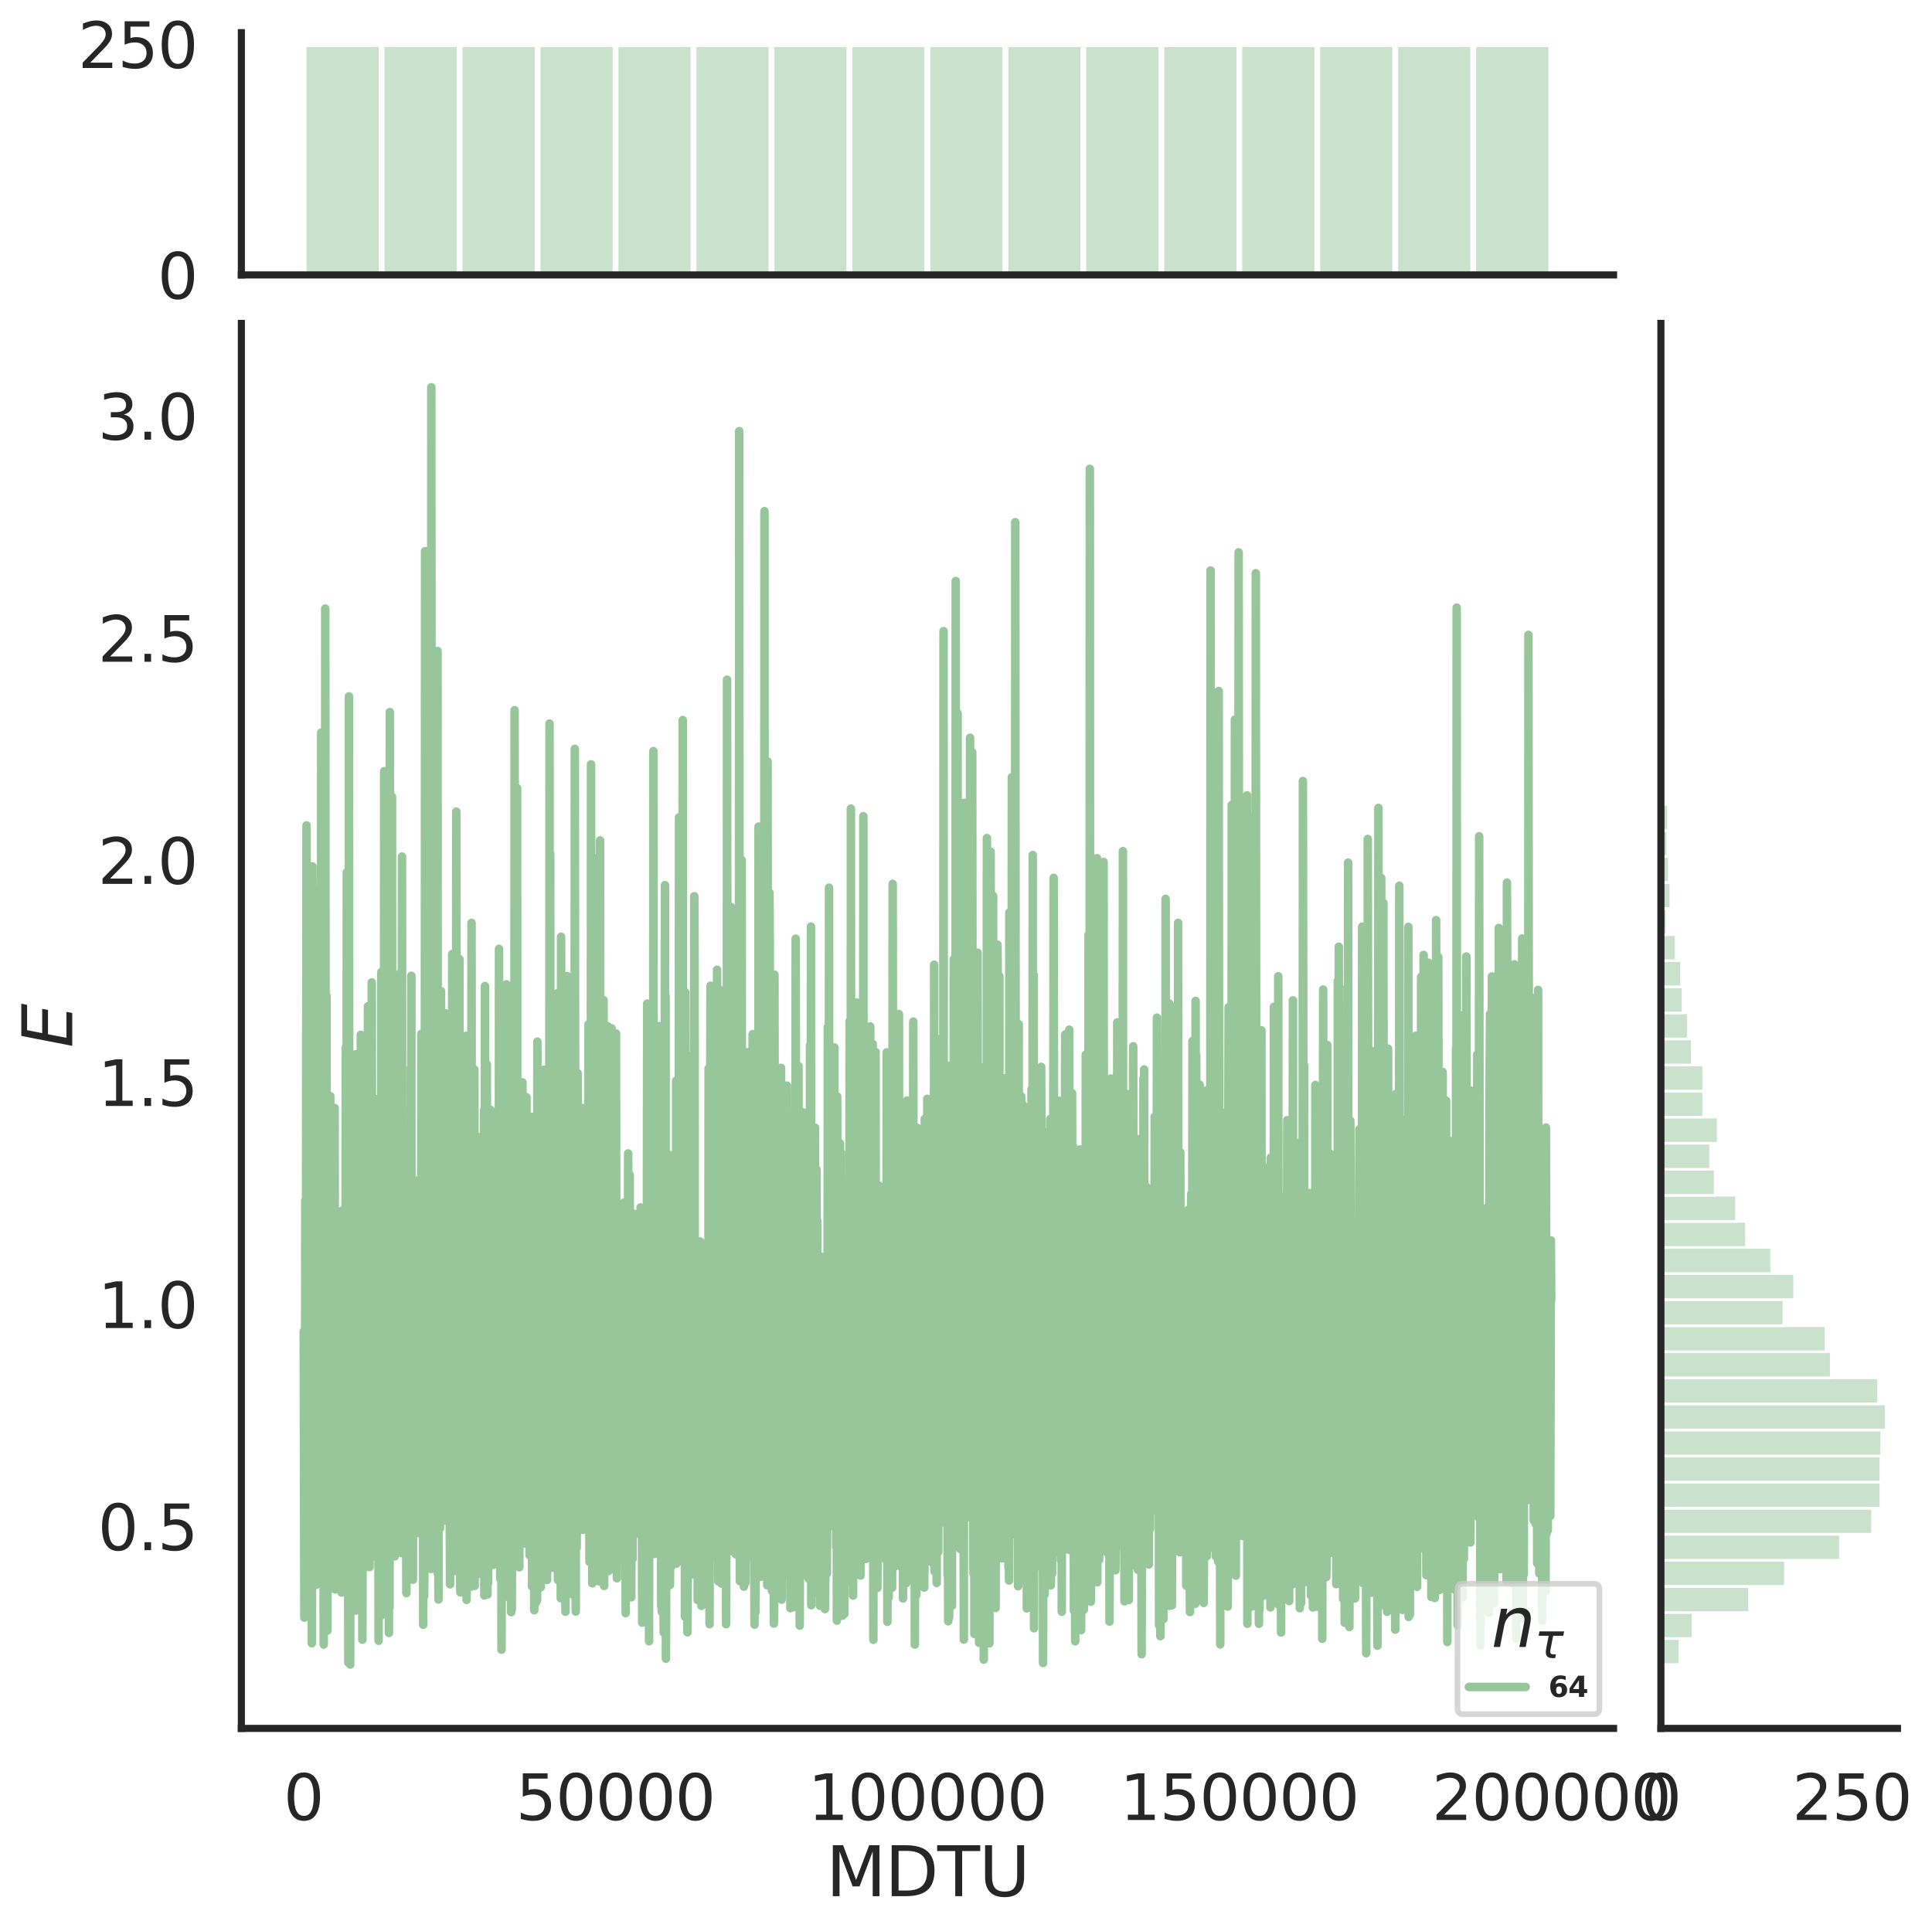 <?xml version="1.0" encoding="utf-8" standalone="no"?>
<!DOCTYPE svg PUBLIC "-//W3C//DTD SVG 1.1//EN"
  "http://www.w3.org/Graphics/SVG/1.1/DTD/svg11.dtd">
<svg height="679.379pt" version="1.1" viewBox="0 0 679.714 679.379" width="679.714pt" xmlns="http://www.w3.org/2000/svg" xmlns:xlink="http://www.w3.org/1999/xlink">
 <defs>
  <style type="text/css">*{stroke-linecap:butt;stroke-linejoin:round;}</style>
 </defs>
 <g id="figure_1">
  <g id="patch_1">
   <path d="M 0 679.379 
L 679.714 679.379 
L 679.714 0 
L 0 0 
z
" style="fill:#ffffff;"/>
  </g>
  <g id="axes_1">
   <g id="patch_2">
    <path d="M 84.914 608.159 
L 567.69 608.159 
L 567.69 113.784 
L 84.914 113.784 
z
" style="fill:none;"/>
   </g>
   <g id="matplotlib.axis_1">
    <g id="xtick_1">
     <g id="text_1">
      <!-- 0 -->
      <g style="fill:#262626;" transform="translate(99.75 640.376)scale(0.22 -0.22)">
       <defs>
        <path d="M 2034 4250 
Q 1547 4250 1301 3770 
Q 1056 3291 1056 2328 
Q 1056 1369 1301 889 
Q 1547 409 2034 409 
Q 2525 409 2770 889 
Q 3016 1369 3016 2328 
Q 3016 3291 2770 3770 
Q 2525 4250 2034 4250 
z
M 2034 4750 
Q 2819 4750 3233 4129 
Q 3647 3509 3647 2328 
Q 3647 1150 3233 529 
Q 2819 -91 2034 -91 
Q 1250 -91 836 529 
Q 422 1150 422 2328 
Q 422 3509 836 4129 
Q 1250 4750 2034 4750 
z
" id="DejaVuSans-30" transform="scale(0.016)"/>
       </defs>
       <use xlink:href="#DejaVuSans-30"/>
      </g>
     </g>
    </g>
    <g id="xtick_2">
     <g id="text_2">
      <!-- 50000 -->
      <g style="fill:#262626;" transform="translate(181.504 640.376)scale(0.22 -0.22)">
       <defs>
        <path d="M 691 4666 
L 3169 4666 
L 3169 4134 
L 1269 4134 
L 1269 2991 
Q 1406 3038 1543 3061 
Q 1681 3084 1819 3084 
Q 2600 3084 3056 2656 
Q 3513 2228 3513 1497 
Q 3513 744 3044 326 
Q 2575 -91 1722 -91 
Q 1428 -91 1123 -41 
Q 819 9 494 109 
L 494 744 
Q 775 591 1075 516 
Q 1375 441 1709 441 
Q 2250 441 2565 725 
Q 2881 1009 2881 1497 
Q 2881 1984 2565 2268 
Q 2250 2553 1709 2553 
Q 1456 2553 1204 2497 
Q 953 2441 691 2322 
L 691 4666 
z
" id="DejaVuSans-35" transform="scale(0.016)"/>
       </defs>
       <use xlink:href="#DejaVuSans-35"/>
       <use x="63.623" xlink:href="#DejaVuSans-30"/>
       <use x="127.246" xlink:href="#DejaVuSans-30"/>
       <use x="190.869" xlink:href="#DejaVuSans-30"/>
       <use x="254.492" xlink:href="#DejaVuSans-30"/>
      </g>
     </g>
    </g>
    <g id="xtick_3">
     <g id="text_3">
      <!-- 100000 -->
      <g style="fill:#262626;" transform="translate(284.255 640.376)scale(0.22 -0.22)">
       <defs>
        <path d="M 794 531 
L 1825 531 
L 1825 4091 
L 703 3866 
L 703 4441 
L 1819 4666 
L 2450 4666 
L 2450 531 
L 3481 531 
L 3481 0 
L 794 0 
L 794 531 
z
" id="DejaVuSans-31" transform="scale(0.016)"/>
       </defs>
       <use xlink:href="#DejaVuSans-31"/>
       <use x="63.623" xlink:href="#DejaVuSans-30"/>
       <use x="127.246" xlink:href="#DejaVuSans-30"/>
       <use x="190.869" xlink:href="#DejaVuSans-30"/>
       <use x="254.492" xlink:href="#DejaVuSans-30"/>
       <use x="318.115" xlink:href="#DejaVuSans-30"/>
      </g>
     </g>
    </g>
    <g id="xtick_4">
     <g id="text_4">
      <!-- 150000 -->
      <g style="fill:#262626;" transform="translate(394.004 640.376)scale(0.22 -0.22)">
       <use xlink:href="#DejaVuSans-31"/>
       <use x="63.623" xlink:href="#DejaVuSans-35"/>
       <use x="127.246" xlink:href="#DejaVuSans-30"/>
       <use x="190.869" xlink:href="#DejaVuSans-30"/>
       <use x="254.492" xlink:href="#DejaVuSans-30"/>
       <use x="318.115" xlink:href="#DejaVuSans-30"/>
      </g>
     </g>
    </g>
    <g id="xtick_5">
     <g id="text_5">
      <!-- 200000 -->
      <g style="fill:#262626;" transform="translate(503.753 640.376)scale(0.22 -0.22)">
       <defs>
        <path d="M 1228 531 
L 3431 531 
L 3431 0 
L 469 0 
L 469 531 
Q 828 903 1448 1529 
Q 2069 2156 2228 2338 
Q 2531 2678 2651 2914 
Q 2772 3150 2772 3378 
Q 2772 3750 2511 3984 
Q 2250 4219 1831 4219 
Q 1534 4219 1204 4116 
Q 875 4013 500 3803 
L 500 4441 
Q 881 4594 1212 4672 
Q 1544 4750 1819 4750 
Q 2544 4750 2975 4387 
Q 3406 4025 3406 3419 
Q 3406 3131 3298 2873 
Q 3191 2616 2906 2266 
Q 2828 2175 2409 1742 
Q 1991 1309 1228 531 
z
" id="DejaVuSans-32" transform="scale(0.016)"/>
       </defs>
       <use xlink:href="#DejaVuSans-32"/>
       <use x="63.623" xlink:href="#DejaVuSans-30"/>
       <use x="127.246" xlink:href="#DejaVuSans-30"/>
       <use x="190.869" xlink:href="#DejaVuSans-30"/>
       <use x="254.492" xlink:href="#DejaVuSans-30"/>
       <use x="318.115" xlink:href="#DejaVuSans-30"/>
      </g>
     </g>
    </g>
    <g id="text_6">
     <!-- MDTU -->
     <g style="fill:#262626;" transform="translate(290.596 667.187)scale(0.24 -0.24)">
      <defs>
       <path d="M 628 4666 
L 1569 4666 
L 2759 1491 
L 3956 4666 
L 4897 4666 
L 4897 0 
L 4281 0 
L 4281 4097 
L 3078 897 
L 2444 897 
L 1241 4097 
L 1241 0 
L 628 0 
L 628 4666 
z
" id="DejaVuSans-4d" transform="scale(0.016)"/>
       <path d="M 1259 4147 
L 1259 519 
L 2022 519 
Q 2988 519 3436 956 
Q 3884 1394 3884 2338 
Q 3884 3275 3436 3711 
Q 2988 4147 2022 4147 
L 1259 4147 
z
M 628 4666 
L 1925 4666 
Q 3281 4666 3915 4102 
Q 4550 3538 4550 2338 
Q 4550 1131 3912 565 
Q 3275 0 1925 0 
L 628 0 
L 628 4666 
z
" id="DejaVuSans-44" transform="scale(0.016)"/>
       <path d="M -19 4666 
L 3928 4666 
L 3928 4134 
L 2272 4134 
L 2272 0 
L 1638 0 
L 1638 4134 
L -19 4134 
L -19 4666 
z
" id="DejaVuSans-54" transform="scale(0.016)"/>
       <path d="M 556 4666 
L 1191 4666 
L 1191 1831 
Q 1191 1081 1462 751 
Q 1734 422 2344 422 
Q 2950 422 3222 751 
Q 3494 1081 3494 1831 
L 3494 4666 
L 4128 4666 
L 4128 1753 
Q 4128 841 3676 375 
Q 3225 -91 2344 -91 
Q 1459 -91 1007 375 
Q 556 841 556 1753 
L 556 4666 
z
" id="DejaVuSans-55" transform="scale(0.016)"/>
      </defs>
      <use xlink:href="#DejaVuSans-4d"/>
      <use x="86.279" xlink:href="#DejaVuSans-44"/>
      <use x="163.281" xlink:href="#DejaVuSans-54"/>
      <use x="224.365" xlink:href="#DejaVuSans-55"/>
     </g>
    </g>
   </g>
   <g id="matplotlib.axis_2">
    <g id="ytick_1">
     <g id="text_7">
      <!-- 0.5 -->
      <g style="fill:#262626;" transform="translate(34.428 545.435)scale(0.22 -0.22)">
       <defs>
        <path d="M 684 794 
L 1344 794 
L 1344 0 
L 684 0 
L 684 794 
z
" id="DejaVuSans-2e" transform="scale(0.016)"/>
       </defs>
       <use xlink:href="#DejaVuSans-30"/>
       <use x="63.623" xlink:href="#DejaVuSans-2e"/>
       <use x="95.41" xlink:href="#DejaVuSans-35"/>
      </g>
     </g>
    </g>
    <g id="ytick_2">
     <g id="text_8">
      <!-- 1.0 -->
      <g style="fill:#262626;" transform="translate(34.428 467.289)scale(0.22 -0.22)">
       <use xlink:href="#DejaVuSans-31"/>
       <use x="63.623" xlink:href="#DejaVuSans-2e"/>
       <use x="95.41" xlink:href="#DejaVuSans-30"/>
      </g>
     </g>
    </g>
    <g id="ytick_3">
     <g id="text_9">
      <!-- 1.5 -->
      <g style="fill:#262626;" transform="translate(34.428 389.143)scale(0.22 -0.22)">
       <use xlink:href="#DejaVuSans-31"/>
       <use x="63.623" xlink:href="#DejaVuSans-2e"/>
       <use x="95.41" xlink:href="#DejaVuSans-35"/>
      </g>
     </g>
    </g>
    <g id="ytick_4">
     <g id="text_10">
      <!-- 2.0 -->
      <g style="fill:#262626;" transform="translate(34.428 310.997)scale(0.22 -0.22)">
       <use xlink:href="#DejaVuSans-32"/>
       <use x="63.623" xlink:href="#DejaVuSans-2e"/>
       <use x="95.41" xlink:href="#DejaVuSans-30"/>
      </g>
     </g>
    </g>
    <g id="ytick_5">
     <g id="text_11">
      <!-- 2.5 -->
      <g style="fill:#262626;" transform="translate(34.428 232.851)scale(0.22 -0.22)">
       <use xlink:href="#DejaVuSans-32"/>
       <use x="63.623" xlink:href="#DejaVuSans-2e"/>
       <use x="95.41" xlink:href="#DejaVuSans-35"/>
      </g>
     </g>
    </g>
    <g id="ytick_6">
     <g id="text_12">
      <!-- 3.0 -->
      <g style="fill:#262626;" transform="translate(34.428 154.705)scale(0.22 -0.22)">
       <defs>
        <path d="M 2597 2516 
Q 3050 2419 3304 2112 
Q 3559 1806 3559 1356 
Q 3559 666 3084 287 
Q 2609 -91 1734 -91 
Q 1441 -91 1130 -33 
Q 819 25 488 141 
L 488 750 
Q 750 597 1062 519 
Q 1375 441 1716 441 
Q 2309 441 2620 675 
Q 2931 909 2931 1356 
Q 2931 1769 2642 2001 
Q 2353 2234 1838 2234 
L 1294 2234 
L 1294 2753 
L 1863 2753 
Q 2328 2753 2575 2939 
Q 2822 3125 2822 3475 
Q 2822 3834 2567 4026 
Q 2313 4219 1838 4219 
Q 1578 4219 1281 4162 
Q 984 4106 628 3988 
L 628 4550 
Q 988 4650 1302 4700 
Q 1616 4750 1894 4750 
Q 2613 4750 3031 4423 
Q 3450 4097 3450 3541 
Q 3450 3153 3228 2886 
Q 3006 2619 2597 2516 
z
" id="DejaVuSans-33" transform="scale(0.016)"/>
       </defs>
       <use xlink:href="#DejaVuSans-33"/>
       <use x="63.623" xlink:href="#DejaVuSans-2e"/>
       <use x="95.41" xlink:href="#DejaVuSans-30"/>
      </g>
     </g>
    </g>
    <g id="text_13">
     <!-- $E$ -->
     <g style="fill:#262626;" transform="translate(25.436 368.652)rotate(-90)scale(0.24 -0.24)">
      <defs>
       <path d="M 1081 4666 
L 4031 4666 
L 3928 4134 
L 1606 4134 
L 1338 2753 
L 3566 2753 
L 3463 2222 
L 1234 2222 
L 909 531 
L 3284 531 
L 3181 0 
L 172 0 
L 1081 4666 
z
" id="DejaVuSans-Oblique-45" transform="scale(0.016)"/>
      </defs>
      <use transform="translate(0 0.094)" xlink:href="#DejaVuSans-Oblique-45"/>
     </g>
    </g>
   </g>
   <g id="line2d_1">
    <path clip-path="url(#p10c0e02050)" d="M 106.859 468.452 
L 107.078 569.166 
L 107.188 539.269 
L 107.298 549.881 
L 107.407 422.365 
L 107.517 521.37 
L 107.627 469.129 
L 107.846 290.443 
L 107.956 524.753 
L 108.176 371.212 
L 108.395 474.344 
L 108.505 446.03 
L 108.724 535.198 
L 109.054 405.359 
L 109.163 500.169 
L 109.273 467.522 
L 109.383 385.898 
L 109.493 525.281 
L 109.602 523.239 
L 109.712 578.193 
L 109.822 520.607 
L 109.932 304.85 
L 110.041 515.708 
L 110.151 466.125 
L 110.371 500.471 
L 110.48 485.799 
L 110.59 546.261 
L 110.7 541.892 
L 111.029 364.732 
L 111.249 557.642 
L 111.468 449.596 
L 111.578 506.68 
L 111.688 485.113 
L 111.797 547.885 
L 111.907 460.332 
L 112.017 484.582 
L 112.127 546.167 
L 112.236 368.79 
L 112.566 540.252 
L 112.675 487.966 
L 112.785 312.183 
L 112.895 487.625 
L 113.005 257.769 
L 113.114 534.401 
L 113.224 510.627 
L 113.334 553.592 
L 113.553 396.91 
L 113.663 388.437 
L 113.883 578.648 
L 114.102 458.787 
L 114.212 382.221 
L 114.322 545.484 
L 114.431 214.146 
L 114.651 500.819 
L 114.761 510.442 
L 114.87 350.311 
L 114.98 564.076 
L 115.09 552.937 
L 115.2 573.73 
L 115.309 487.446 
L 115.419 526.447 
L 115.529 508.385 
L 115.748 451.441 
L 115.858 456.197 
L 115.968 535.854 
L 116.187 385.711 
L 116.407 482.526 
L 116.517 405.944 
L 116.626 418.499 
L 116.736 484.163 
L 116.846 432.2 
L 116.956 503.836 
L 117.065 491.683 
L 117.285 522.138 
L 117.395 504.126 
L 117.504 544.895 
L 117.614 497.756 
L 117.724 389.856 
L 117.943 559.259 
L 118.053 533.613 
L 118.163 448.026 
L 118.273 535.978 
L 118.382 470.334 
L 118.492 520.376 
L 118.602 492.825 
L 118.931 532.073 
L 119.041 452.543 
L 119.151 543.829 
L 119.26 446.584 
L 119.48 512.674 
L 119.59 491.393 
L 119.699 547.231 
L 119.809 459.495 
L 119.919 516.975 
L 120.029 505.915 
L 120.138 560.356 
L 120.358 457.096 
L 120.468 425.874 
L 120.577 500.225 
L 120.687 493.748 
L 120.797 506.887 
L 120.907 497.374 
L 121.016 442.658 
L 121.126 501.534 
L 121.236 455.269 
L 121.346 469.638 
L 121.455 519.564 
L 121.675 368.501 
L 121.894 494.845 
L 122.004 306.948 
L 122.114 527.989 
L 122.224 435.207 
L 122.333 537.492 
L 122.443 514.494 
L 122.553 585.007 
L 122.663 549.435 
L 122.772 245.017 
L 122.882 450.821 
L 122.992 419.782 
L 123.211 585.688 
L 123.321 468.999 
L 123.431 526.298 
L 123.541 484.991 
L 123.65 521.52 
L 123.76 491.317 
L 123.87 563.927 
L 124.089 451.409 
L 124.199 486.177 
L 124.419 433.886 
L 124.638 467.239 
L 124.748 522.968 
L 124.858 516.503 
L 124.967 524.328 
L 125.077 499.722 
L 125.187 566.696 
L 125.297 370.913 
L 125.406 376.314 
L 125.626 520.872 
L 125.736 556.456 
L 125.845 467.232 
L 125.955 535.656 
L 126.065 523.741 
L 126.284 380.832 
L 126.504 514.896 
L 126.614 517.714 
L 126.723 464.994 
L 126.833 467.319 
L 126.943 364.127 
L 127.162 517.889 
L 127.382 480.272 
L 127.492 576.941 
L 127.711 410.002 
L 128.04 551.813 
L 128.15 474.558 
L 128.37 508.107 
L 128.479 370.389 
L 128.699 443.341 
L 128.918 529.195 
L 129.028 501.266 
L 129.138 516.877 
L 129.357 465.142 
L 129.467 354.068 
L 129.687 512.983 
L 129.796 373.682 
L 130.016 551.362 
L 130.126 437.609 
L 130.235 534.36 
L 130.455 356.065 
L 130.565 509.272 
L 130.784 345.693 
L 131.004 521.675 
L 131.113 528.238 
L 131.223 493.008 
L 131.333 501.287 
L 131.443 409.87 
L 131.552 508.317 
L 131.662 430.176 
L 131.772 517.642 
L 131.882 503.589 
L 131.991 516.262 
L 132.101 511.576 
L 132.211 448.937 
L 132.321 502.388 
L 132.43 410.216 
L 132.65 548.014 
L 132.76 491.699 
L 132.869 515.86 
L 132.979 386.693 
L 133.199 577.321 
L 133.308 437.243 
L 133.528 563.023 
L 133.637 470.959 
L 133.747 510.309 
L 133.857 442.147 
L 133.967 568.529 
L 134.186 342.02 
L 134.296 501.399 
L 134.406 478.193 
L 134.625 523.553 
L 134.735 466.547 
L 134.954 502.335 
L 135.064 465.708 
L 135.174 271.346 
L 135.284 491.883 
L 135.393 335.044 
L 135.503 488.492 
L 135.613 483.233 
L 135.723 455.41 
L 135.832 471.564 
L 135.942 524.447 
L 136.052 442.563 
L 136.162 519.416 
L 136.381 493.517 
L 136.491 550.618 
L 136.601 528.358 
L 136.71 536.959 
L 136.82 574.58 
L 136.93 495.744 
L 137.04 565.719 
L 137.149 250.55 
L 137.259 538.343 
L 137.479 437.741 
L 137.588 447.057 
L 137.808 488.376 
L 137.918 280.314 
L 138.027 532.493 
L 138.137 475.681 
L 138.247 520.672 
L 138.466 459.064 
L 138.686 530.603 
L 138.796 420.476 
L 138.905 547.614 
L 139.015 533.583 
L 139.125 379.097 
L 139.235 538.565 
L 139.344 507.998 
L 139.454 381.865 
L 139.674 519.341 
L 139.783 530.006 
L 139.893 528.961 
L 140.003 524.886 
L 140.222 392.526 
L 140.332 545.907 
L 140.552 342.671 
L 140.771 485.505 
L 140.881 504.601 
L 140.991 495.539 
L 141.1 388.177 
L 141.32 546.453 
L 141.43 301.395 
L 141.539 542.614 
L 141.649 443.194 
L 141.869 545.804 
L 141.978 486.191 
L 142.088 536.8 
L 142.198 511.288 
L 142.308 537.959 
L 142.527 445.318 
L 142.637 454.586 
L 142.747 510.069 
L 142.856 507.666 
L 142.966 560.554 
L 143.186 504.758 
L 143.295 489.453 
L 143.405 442.99 
L 143.515 508.959 
L 143.625 461.929 
L 143.844 517.325 
L 143.954 474.816 
L 144.173 540.793 
L 144.283 397.238 
L 144.393 477.695 
L 144.503 375.752 
L 144.612 542.525 
L 144.722 343.332 
L 144.832 547.234 
L 145.051 443.312 
L 145.161 470.359 
L 145.271 555.845 
L 145.381 486.553 
L 145.49 516.141 
L 145.6 490.593 
L 145.82 508.24 
L 145.929 456.899 
L 146.149 527.629 
L 146.259 496.86 
L 146.368 537.37 
L 146.478 434.216 
L 146.588 517.79 
L 146.807 491.732 
L 146.917 415.332 
L 147.027 518.754 
L 147.137 426.364 
L 147.246 474.514 
L 147.356 471.369 
L 147.466 531.027 
L 147.576 463.366 
L 147.795 539.637 
L 147.905 447.08 
L 148.015 451.376 
L 148.124 510.21 
L 148.234 363.795 
L 148.454 481.942 
L 148.563 495.703 
L 148.783 423.645 
L 148.893 571.696 
L 149.002 440.397 
L 149.222 561.602 
L 149.332 550.755 
L 149.441 461.782 
L 149.551 193.928 
L 149.771 499.085 
L 149.88 545.406 
L 149.99 417.743 
L 150.1 527.429 
L 150.21 350.735 
L 150.319 451.043 
L 150.429 448.844 
L 150.539 411.268 
L 150.649 463.254 
L 150.758 423.76 
L 150.978 457.842 
L 151.088 447.067 
L 151.307 476.012 
L 151.417 443.587 
L 151.636 552.064 
L 151.746 136.256 
L 151.966 522.909 
L 152.075 532.501 
L 152.295 505.84 
L 152.514 440.64 
L 152.624 449.014 
L 152.734 424.326 
L 152.844 525 
L 153.063 461.445 
L 153.173 519.372 
L 153.283 517.025 
L 153.392 541.172 
L 153.612 433.289 
L 153.722 345.604 
L 153.831 512.494 
L 153.941 229.076 
L 154.051 553.856 
L 154.161 532.73 
L 154.27 562.797 
L 154.38 358.943 
L 154.49 377.718 
L 154.6 517.555 
L 154.709 502.706 
L 154.819 537.77 
L 155.039 473.466 
L 155.148 348.722 
L 155.258 498.694 
L 155.478 463.811 
L 155.697 416.053 
L 155.807 478.248 
L 155.917 430.821 
L 156.026 504.309 
L 156.136 385.682 
L 156.246 535.03 
L 156.356 529.702 
L 156.575 356.481 
L 156.685 515.867 
L 156.795 459.4 
L 157.234 521.877 
L 157.343 491.855 
L 157.453 394.668 
L 157.563 521.726 
L 157.673 501.489 
L 157.782 504.186 
L 157.892 381.206 
L 158.002 529.24 
L 158.112 505.325 
L 158.331 557.465 
L 158.441 462.784 
L 158.551 468.722 
L 158.77 527.533 
L 158.88 507.71 
L 158.99 551.382 
L 159.099 335.701 
L 159.209 496.465 
L 159.319 483.374 
L 159.429 518.848 
L 159.538 427.513 
L 159.758 552.814 
L 159.868 524.592 
L 159.977 537.541 
L 160.197 486.216 
L 160.307 527.34 
L 160.416 482.529 
L 160.526 285.569 
L 160.746 469.724 
L 160.855 524.007 
L 161.075 401.72 
L 161.294 476.115 
L 161.404 430.504 
L 161.514 437.604 
L 161.624 337.467 
L 161.843 546.79 
L 161.953 560.297 
L 162.063 376.378 
L 162.172 518.128 
L 162.282 511.697 
L 162.392 518.693 
L 162.502 388.55 
L 162.611 489.517 
L 162.721 418.373 
L 162.831 540.421 
L 162.941 505.316 
L 163.05 528.119 
L 163.38 473.808 
L 163.489 487.28 
L 163.599 543.007 
L 163.709 422.303 
L 163.819 494.818 
L 164.038 364.472 
L 164.148 562.916 
L 164.258 472.271 
L 164.367 507.62 
L 164.477 484.08 
L 164.587 547.477 
L 164.697 430.983 
L 164.806 450.087 
L 164.916 516.214 
L 165.245 495.784 
L 165.465 507.154 
L 165.574 558.327 
L 165.684 550.123 
L 165.904 324.729 
L 166.013 507.076 
L 166.123 482.44 
L 166.233 499.941 
L 166.343 490.342 
L 166.562 513.723 
L 166.672 509.411 
L 166.782 473.218 
L 166.891 376.276 
L 167.001 558.003 
L 167.221 411.82 
L 167.44 549.377 
L 167.66 399.837 
L 167.879 525.307 
L 167.989 478.128 
L 168.208 551.862 
L 168.318 553.82 
L 168.428 445.758 
L 168.647 538.339 
L 168.757 532.989 
L 168.867 548.785 
L 169.086 500.238 
L 169.196 493.271 
L 169.306 443.618 
L 169.416 539.631 
L 169.635 476.444 
L 169.855 517.794 
L 169.964 516.292 
L 170.074 437.701 
L 170.184 491.637 
L 170.294 390.622 
L 170.403 561.399 
L 170.513 502.747 
L 170.623 346.972 
L 170.733 507.292 
L 170.842 421.209 
L 170.952 553.603 
L 171.062 523.427 
L 171.172 535.193 
L 171.281 374.453 
L 171.501 561.018 
L 171.611 453.518 
L 171.72 557.034 
L 171.94 412.206 
L 172.05 506.643 
L 172.159 407.729 
L 172.269 502.215 
L 172.379 486.052 
L 172.489 503.567 
L 172.598 390.526 
L 172.708 488.265 
L 172.818 457.964 
L 172.928 544.88 
L 173.147 440.125 
L 173.257 507.137 
L 173.367 454.394 
L 173.476 550.611 
L 173.696 503.452 
L 173.806 501.538 
L 174.135 533.97 
L 174.245 468.538 
L 174.354 471.689 
L 174.464 501.098 
L 174.574 455.156 
L 174.684 513.289 
L 174.903 420.685 
L 175.123 544.637 
L 175.232 483.637 
L 175.342 530.763 
L 175.452 507.384 
L 175.562 333.862 
L 175.781 525.768 
L 175.891 360.851 
L 176.001 555.49 
L 176.22 423.42 
L 176.44 580.451 
L 176.659 461.607 
L 176.769 490.425 
L 176.879 392.7 
L 177.098 539.606 
L 177.208 459.23 
L 177.427 549.287 
L 177.647 423.967 
L 177.866 554.085 
L 177.976 535.808 
L 178.196 346.35 
L 178.305 561.817 
L 178.525 347.907 
L 178.854 499.331 
L 178.964 515.413 
L 179.074 514.242 
L 179.183 477.436 
L 179.293 522.669 
L 179.403 367.595 
L 179.622 561.298 
L 179.732 389.744 
L 179.842 567.266 
L 179.952 446.317 
L 180.061 566.292 
L 180.171 529.354 
L 180.281 531.012 
L 180.391 457.018 
L 180.61 544.025 
L 180.72 392.124 
L 180.939 491.355 
L 181.049 249.883 
L 181.269 525.711 
L 181.378 480.216 
L 181.488 510.572 
L 181.598 457.142 
L 181.708 463.038 
L 181.817 526.118 
L 181.927 277.322 
L 182.037 501.649 
L 182.147 484.89 
L 182.256 513.31 
L 182.366 476.496 
L 182.586 548.383 
L 182.695 551.469 
L 183.025 418.542 
L 183.244 500.045 
L 183.464 461.54 
L 183.683 536.695 
L 183.793 380.836 
L 183.903 487.112 
L 184.012 477.293 
L 184.122 479.646 
L 184.232 470.147 
L 184.342 543.116 
L 184.451 531.975 
L 184.561 416.631 
L 184.781 536.336 
L 184.89 532.733 
L 185 462.998 
L 185.11 515.933 
L 185.22 386.084 
L 185.329 504.516 
L 185.439 504.126 
L 185.549 501.444 
L 185.659 510.911 
L 185.768 470.976 
L 185.878 509.349 
L 185.988 498.017 
L 186.098 501.642 
L 186.207 431.694 
L 186.317 547.273 
L 186.646 462.505 
L 186.866 527.522 
L 186.976 392.976 
L 187.195 558.185 
L 187.305 470.214 
L 187.415 506.931 
L 187.524 502.295 
L 187.634 438.875 
L 187.744 490.563 
L 187.854 465.7 
L 187.963 566.595 
L 188.183 487.827 
L 188.293 501.03 
L 188.402 452.36 
L 188.512 477.773 
L 188.622 563.846 
L 188.841 510.523 
L 188.951 563.011 
L 189.061 366.511 
L 189.28 559.243 
L 189.5 398.09 
L 189.61 542.698 
L 189.719 501.414 
L 189.829 380.562 
L 189.939 528.785 
L 190.049 446.969 
L 190.268 558.466 
L 190.378 542.988 
L 190.488 543.942 
L 190.597 531.001 
L 190.707 480.212 
L 190.817 487.86 
L 190.927 470.434 
L 191.036 475.952 
L 191.146 489.784 
L 191.256 520.48 
L 191.475 376.369 
L 191.695 514.483 
L 191.805 380.229 
L 192.024 499.93 
L 192.134 479.504 
L 192.244 378.776 
L 192.463 555.924 
L 192.683 457.918 
L 192.792 527.458 
L 193.122 393.594 
L 193.231 464.807 
L 193.341 254.607 
L 193.451 544.112 
L 193.561 300.307 
L 193.78 519.87 
L 193.89 492.354 
L 194.109 519.958 
L 194.219 521.038 
L 194.329 551.634 
L 194.439 467.516 
L 194.658 548.975 
L 194.878 426.476 
L 194.987 527.308 
L 195.097 486.097 
L 195.317 531.396 
L 195.536 444.164 
L 195.756 534.159 
L 195.865 550.989 
L 195.975 502.08 
L 196.085 349.489 
L 196.195 414.145 
L 196.304 555.96 
L 196.414 433.917 
L 196.633 504.918 
L 196.743 486.955 
L 196.963 526.863 
L 197.072 446.24 
L 197.292 562.352 
L 197.402 329.601 
L 197.511 497.107 
L 197.621 441.498 
L 197.731 503.727 
L 197.841 480.132 
L 198.06 525.464 
L 198.28 403.123 
L 198.609 557.941 
L 198.719 535.095 
L 198.828 458.431 
L 198.938 567.114 
L 199.158 435.236 
L 199.377 438.572 
L 199.487 343.42 
L 199.597 491.184 
L 199.706 490.054 
L 199.816 395.658 
L 200.036 524.626 
L 200.145 539.065 
L 200.255 409.778 
L 200.365 526.945 
L 200.475 498.441 
L 200.584 424.36 
L 200.694 508.268 
L 200.804 494.596 
L 200.914 547 
L 201.133 434.179 
L 201.353 467.759 
L 201.462 561.073 
L 201.682 500.28 
L 201.792 496.854 
L 201.901 549.474 
L 202.011 548.72 
L 202.121 483.363 
L 202.231 263.489 
L 202.45 477.963 
L 202.56 567.031 
L 202.67 441.731 
L 202.779 466.937 
L 202.889 544.651 
L 203.109 466.447 
L 203.218 377.615 
L 203.328 532.328 
L 203.438 525.334 
L 203.548 485.283 
L 203.657 518.09 
L 203.767 488.081 
L 203.877 523.703 
L 204.206 439.078 
L 204.316 535.297 
L 204.426 400.147 
L 204.535 436.183 
L 204.645 521.987 
L 204.755 491.84 
L 204.865 502.148 
L 204.974 389.855 
L 205.084 538.293 
L 205.194 397.649 
L 205.304 495.824 
L 205.413 475.628 
L 205.523 506.645 
L 205.633 486.304 
L 205.743 439.009 
L 205.962 531.211 
L 206.072 510.563 
L 206.182 518.896 
L 206.401 448.831 
L 206.511 463.76 
L 206.73 403.462 
L 206.84 526.253 
L 207.06 360.376 
L 207.169 470.509 
L 207.279 450.557 
L 207.389 549.545 
L 207.499 488.381 
L 207.608 502.155 
L 207.718 535.54 
L 207.828 466.536 
L 207.938 268.949 
L 208.157 514.095 
L 208.267 497.179 
L 208.377 557.112 
L 208.596 428.239 
L 208.816 536.632 
L 208.925 487.282 
L 209.035 308.742 
L 209.145 497.858 
L 209.255 481.829 
L 209.364 506.417 
L 209.474 456.739 
L 209.584 503.519 
L 209.694 378.177 
L 209.913 544.899 
L 210.023 444.632 
L 210.133 476.746 
L 210.242 449.705 
L 210.352 544.909 
L 210.462 473.137 
L 210.791 556.419 
L 210.901 301.135 
L 211.011 464.628 
L 211.12 295.696 
L 211.23 484.163 
L 211.34 450.225 
L 211.45 540.124 
L 211.669 435.099 
L 211.779 518.894 
L 211.998 421.086 
L 212.108 515.717 
L 212.218 473.942 
L 212.328 351.907 
L 212.547 558.012 
L 212.767 490.075 
L 212.876 509.909 
L 212.986 480.264 
L 213.096 541.814 
L 213.206 531.021 
L 213.315 545.876 
L 213.425 504.357 
L 213.535 551.693 
L 213.754 361.052 
L 213.974 523.564 
L 214.084 552.816 
L 214.193 404.003 
L 214.303 522.222 
L 214.413 516.597 
L 214.523 416.104 
L 214.632 528.592 
L 214.742 495.563 
L 214.852 545.155 
L 214.962 532.936 
L 215.071 547.333 
L 215.181 361.851 
L 215.291 521.207 
L 215.401 509.487 
L 215.51 511.463 
L 215.62 529.732 
L 215.84 475.292 
L 215.949 494.561 
L 216.059 535.971 
L 216.169 506.962 
L 216.279 429.314 
L 216.388 490.919 
L 216.498 462.59 
L 216.608 488.442 
L 216.718 363.634 
L 216.937 547.994 
L 217.047 555.335 
L 217.157 535.028 
L 217.266 433.645 
L 217.486 547.081 
L 217.705 457.758 
L 217.815 466.587 
L 217.925 494.592 
L 218.035 462.81 
L 218.144 478.755 
L 218.254 541.282 
L 218.364 541.04 
L 218.474 477.144 
L 218.693 502.288 
L 218.803 490.266 
L 218.913 519.316 
L 219.132 509.945 
L 219.242 506.432 
L 219.352 453.556 
L 219.461 517.793 
L 219.571 423.108 
L 219.681 533.725 
L 219.9 454.204 
L 220.12 567.592 
L 220.339 460.291 
L 220.449 546.625 
L 220.778 452.976 
L 220.888 450.756 
L 220.998 405.859 
L 221.108 515.789 
L 221.217 503.393 
L 221.437 522.509 
L 221.547 413.395 
L 221.656 544.134 
L 221.876 469.229 
L 222.095 562.037 
L 222.315 460.95 
L 222.425 440.778 
L 222.534 548.585 
L 222.644 476.382 
L 222.864 512.579 
L 222.973 427.03 
L 223.193 536.161 
L 223.303 528.622 
L 223.632 467.906 
L 223.851 522.208 
L 223.961 440.403 
L 224.29 539.614 
L 224.4 523.672 
L 224.51 467.048 
L 224.62 484.325 
L 224.729 481.511 
L 224.839 530.663 
L 224.949 482.137 
L 225.059 529.888 
L 225.168 465.825 
L 225.278 510.226 
L 225.388 424.88 
L 225.498 533.205 
L 225.607 480.4 
L 225.717 530.556 
L 225.827 522.669 
L 225.937 570.953 
L 226.156 506.234 
L 226.266 524.253 
L 226.376 562.132 
L 226.485 481.976 
L 226.595 520.435 
L 226.705 514.677 
L 226.815 514.907 
L 227.034 497.355 
L 227.254 518.32 
L 227.473 533.247 
L 227.692 353.123 
L 227.802 499.236 
L 227.912 382.146 
L 228.131 502.214 
L 228.241 498.353 
L 228.351 577.474 
L 228.461 421.034 
L 228.68 521.707 
L 228.79 400.999 
L 229.119 544.431 
L 229.339 443.236 
L 229.448 460.144 
L 229.558 500.904 
L 229.668 407.239 
L 229.778 434.028 
L 229.887 264.291 
L 229.997 512.601 
L 230.107 443.245 
L 230.326 546.769 
L 230.546 481.08 
L 230.656 527.098 
L 230.765 521.749 
L 230.875 426.541 
L 230.985 530.106 
L 231.095 515.051 
L 231.204 524.756 
L 231.314 515.966 
L 231.424 437.236 
L 231.534 506.943 
L 231.753 410.93 
L 231.973 532.79 
L 232.082 361.045 
L 232.192 533.686 
L 232.302 383.951 
L 232.521 523.681 
L 232.631 565.278 
L 232.741 370.854 
L 232.851 567.16 
L 232.96 467.276 
L 233.18 559.878 
L 233.29 508.451 
L 233.509 574.42 
L 233.838 454.876 
L 233.948 311.454 
L 234.058 534.749 
L 234.168 350.492 
L 234.277 583.643 
L 234.716 466.922 
L 234.936 540.152 
L 235.155 482.593 
L 235.265 504.807 
L 235.375 406.293 
L 235.485 533.731 
L 235.594 518.846 
L 235.704 557.7 
L 235.814 500.943 
L 235.924 546.31 
L 236.033 477.983 
L 236.143 551.279 
L 236.253 410.757 
L 236.472 510.648 
L 236.582 481.212 
L 236.692 501.258 
L 236.802 548.034 
L 236.911 536.745 
L 237.131 446.224 
L 237.241 519.127 
L 237.35 517.318 
L 237.46 484.669 
L 237.789 545.216 
L 237.899 380.257 
L 238.009 550.154 
L 238.119 494.886 
L 238.338 501.442 
L 238.448 491.963 
L 238.558 545.933 
L 238.777 458.591 
L 238.887 287.61 
L 239.106 543.004 
L 239.216 467.775 
L 239.326 532.429 
L 239.436 459.061 
L 239.545 463.211 
L 239.765 498.249 
L 239.875 344.54 
L 239.984 531.114 
L 240.204 253.361 
L 240.314 467.274 
L 240.423 460.142 
L 240.533 516.973 
L 240.643 453.975 
L 240.753 456.986 
L 240.862 355.454 
L 240.972 568.869 
L 241.082 349.115 
L 241.411 558.03 
L 241.521 528.133 
L 241.74 371.263 
L 241.85 574.346 
L 241.96 552.571 
L 242.07 460.64 
L 242.179 533.833 
L 242.289 395.047 
L 242.728 544.606 
L 242.838 523.085 
L 242.948 530.423 
L 243.057 552.208 
L 243.167 422.445 
L 243.277 552.893 
L 243.496 474.378 
L 243.606 553.934 
L 243.716 540.893 
L 243.826 443.885 
L 243.935 513.075 
L 244.045 442.032 
L 244.155 470.951 
L 244.265 315.348 
L 244.374 344.591 
L 244.484 550.907 
L 244.704 496.6 
L 244.813 551.965 
L 244.923 529.751 
L 245.033 552.889 
L 245.143 463.843 
L 245.252 518.783 
L 245.362 490.038 
L 245.472 563.02 
L 245.582 537.575 
L 245.691 476.858 
L 245.801 480.801 
L 245.911 561.389 
L 246.35 436.831 
L 246.46 517.055 
L 246.569 478.471 
L 246.679 496.859 
L 246.789 565.048 
L 247.008 448.776 
L 247.118 499.267 
L 247.228 442.239 
L 247.338 555.593 
L 247.447 482.3 
L 247.557 524.575 
L 247.667 474.572 
L 247.886 514.476 
L 247.996 491.398 
L 248.106 498.221 
L 248.216 476.692 
L 248.655 521.079 
L 248.764 451.946 
L 248.874 556.867 
L 249.094 464.098 
L 249.203 525.8 
L 249.313 375.92 
L 249.423 544.928 
L 249.533 527.213 
L 249.642 571.484 
L 249.862 387.741 
L 249.972 346.849 
L 250.081 547.8 
L 250.301 471.749 
L 250.52 503.309 
L 250.63 498.759 
L 250.74 433.459 
L 250.85 517.684 
L 250.959 472.043 
L 251.069 512.994 
L 251.179 490.411 
L 251.289 533.202 
L 251.398 443.231 
L 251.508 457.266 
L 251.618 435.927 
L 251.728 538.525 
L 251.837 499.569 
L 251.947 506.18 
L 252.057 469.323 
L 252.167 527.747 
L 252.276 341.213 
L 252.386 533.25 
L 252.496 471.904 
L 252.606 493.365 
L 252.715 556.438 
L 252.825 347.885 
L 253.045 511.388 
L 253.154 517.893 
L 253.264 399.497 
L 253.484 550.163 
L 253.703 501.417 
L 253.813 557.188 
L 253.923 536.477 
L 254.032 422.42 
L 254.142 483.788 
L 254.252 478.451 
L 254.362 356.636 
L 254.471 538.028 
L 254.581 412.004 
L 254.691 510.078 
L 254.801 408.058 
L 255.02 446.667 
L 255.13 453.68 
L 255.24 517.832 
L 255.349 462.49 
L 255.459 571.486 
L 255.679 476.832 
L 255.788 239.167 
L 256.008 493.271 
L 256.118 500.808 
L 256.227 461.143 
L 256.337 537.368 
L 256.447 445.654 
L 256.557 526.201 
L 256.666 412.289 
L 256.886 524.515 
L 256.996 528.377 
L 257.105 319.076 
L 257.215 527.508 
L 257.325 474.951 
L 257.544 530.373 
L 257.654 520.665 
L 257.764 346.062 
L 257.874 501.164 
L 257.983 480.673 
L 258.093 546.029 
L 258.313 528.59 
L 258.422 473.673 
L 258.532 518.104 
L 258.642 378.672 
L 258.861 546.878 
L 259.3 451.174 
L 259.41 521.479 
L 259.52 400.106 
L 259.739 533.247 
L 259.849 495.564 
L 259.959 507.951 
L 260.068 151.694 
L 260.288 556.35 
L 260.398 468.857 
L 260.507 521.706 
L 260.727 450.133 
L 260.837 534.71 
L 260.946 302.642 
L 261.056 509.301 
L 261.166 508.006 
L 261.276 535.834 
L 261.385 400.334 
L 261.495 496.25 
L 261.605 482.902 
L 261.715 558.289 
L 261.824 433.737 
L 261.934 502.174 
L 262.044 423.364 
L 262.263 556.932 
L 262.483 472.683 
L 262.702 534.466 
L 262.812 536.951 
L 262.922 370.221 
L 263.032 514.162 
L 263.141 452.017 
L 263.251 454.442 
L 263.361 532.089 
L 263.471 446.561 
L 263.58 481.618 
L 263.69 381.351 
L 263.91 458.343 
L 264.019 535.848 
L 264.129 493.302 
L 264.239 506.543 
L 264.349 400.543 
L 264.458 500.808 
L 264.568 498.071 
L 264.678 539.784 
L 264.788 363.899 
L 264.897 548.044 
L 265.007 530.64 
L 265.117 539.975 
L 265.227 535.565 
L 265.336 538.515 
L 265.446 571.669 
L 265.666 396.106 
L 265.775 567.361 
L 265.885 547.114 
L 266.105 429.567 
L 266.214 537.876 
L 266.434 466.697 
L 266.653 532.178 
L 266.763 544.272 
L 266.873 290.848 
L 267.092 553.052 
L 267.202 334.562 
L 267.312 506.883 
L 267.422 468.59 
L 267.641 554.811 
L 267.751 401.085 
L 268.08 551.672 
L 268.19 533.68 
L 268.3 551.245 
L 268.409 529.003 
L 268.629 447.587 
L 268.739 487.802 
L 268.848 483.485 
L 268.958 179.844 
L 269.068 525.599 
L 269.287 471.518 
L 269.397 369.722 
L 269.617 520.352 
L 269.836 482.761 
L 269.946 557.814 
L 270.056 267.897 
L 270.275 513.1 
L 270.385 401.688 
L 270.604 526.892 
L 270.714 314.134 
L 270.824 333.643 
L 271.043 500.894 
L 271.153 531.46 
L 271.263 456.26 
L 271.373 478.233 
L 271.592 559.772 
L 271.812 477.266 
L 271.921 528.121 
L 272.031 409.884 
L 272.251 571.282 
L 272.36 567.107 
L 272.47 342.947 
L 272.69 540.896 
L 272.799 429.998 
L 272.909 471.756 
L 273.019 464.065 
L 273.129 489.989 
L 273.238 558.94 
L 273.348 386.721 
L 273.568 443.778 
L 273.787 493.954 
L 273.897 495.409 
L 274.007 472.587 
L 274.116 561.008 
L 274.226 399.486 
L 274.446 550.614 
L 274.555 462.959 
L 274.665 468.219 
L 274.775 375.727 
L 274.994 562.859 
L 275.214 500.565 
L 275.324 467.767 
L 275.433 487.572 
L 275.543 391.752 
L 275.872 532.538 
L 275.982 512.433 
L 276.092 465.426 
L 276.202 490.697 
L 276.311 488.957 
L 276.75 553.656 
L 276.86 381.993 
L 277.08 517.82 
L 277.189 468.205 
L 277.299 536.289 
L 277.628 392.998 
L 277.738 519.684 
L 277.848 510.658 
L 277.958 484.741 
L 278.067 565.859 
L 278.177 452.144 
L 278.287 466.348 
L 278.397 439.857 
L 278.506 533.864 
L 278.726 496.777 
L 278.836 496.764 
L 278.945 562.932 
L 279.055 443.414 
L 279.165 565.489 
L 279.384 490.251 
L 279.494 458.695 
L 279.604 535.436 
L 279.714 398.225 
L 279.823 476.433 
L 279.933 330.299 
L 280.153 490.388 
L 280.262 511.944 
L 280.372 436.427 
L 280.482 547.951 
L 280.921 375.13 
L 281.031 550.315 
L 281.14 504.061 
L 281.36 571.986 
L 281.47 518.175 
L 281.579 520.781 
L 281.689 542.393 
L 281.909 402.851 
L 282.128 523.869 
L 282.238 504.934 
L 282.348 391.308 
L 282.567 409.562 
L 282.896 539.953 
L 283.006 413.885 
L 283.116 501.875 
L 283.226 472.42 
L 283.335 554.151 
L 283.445 473.124 
L 283.555 534.803 
L 283.774 415.884 
L 283.884 521.471 
L 283.994 476.077 
L 284.213 539.953 
L 284.323 439.346 
L 284.543 555.526 
L 284.762 535.88 
L 284.872 546.317 
L 284.982 367.806 
L 285.201 545.77 
L 285.311 326.025 
L 285.421 564.813 
L 285.53 530.463 
L 285.64 558.405 
L 285.75 540.076 
L 285.86 473.04 
L 285.969 527.615 
L 286.079 457.689 
L 286.189 541.203 
L 286.299 476.544 
L 286.628 560.419 
L 286.738 396.765 
L 286.847 499.276 
L 286.957 491.294 
L 287.067 555.844 
L 287.177 531.597 
L 287.286 411.568 
L 287.396 522.553 
L 287.506 429.352 
L 287.725 540.508 
L 287.835 450.896 
L 287.945 475.153 
L 288.164 542.899 
L 288.274 464.709 
L 288.384 471.594 
L 288.494 565.029 
L 288.603 554.901 
L 288.823 474.763 
L 288.933 529.039 
L 289.042 442.18 
L 289.262 534.096 
L 289.372 481.247 
L 289.481 492.09 
L 289.591 560.35 
L 289.811 449.435 
L 290.03 516.369 
L 290.14 509.152 
L 290.25 566.16 
L 290.359 553.899 
L 290.469 451.454 
L 290.579 467.486 
L 290.688 520.251 
L 290.798 485.466 
L 290.908 553.74 
L 291.018 526.102 
L 291.127 530.864 
L 291.237 361.417 
L 291.457 527.22 
L 291.566 470.329 
L 291.676 312.335 
L 291.786 486.311 
L 291.896 479.946 
L 292.005 375.27 
L 292.225 491.597 
L 292.335 505.009 
L 292.444 414.304 
L 292.664 523.565 
L 292.774 517.888 
L 292.883 537.009 
L 292.993 509.572 
L 293.103 530.794 
L 293.213 461.101 
L 293.322 535.892 
L 293.542 368.56 
L 293.652 510.213 
L 293.761 445.163 
L 293.871 491.95 
L 293.981 476.65 
L 294.091 490.661 
L 294.2 544.333 
L 294.31 393.573 
L 294.42 570.234 
L 294.53 385.8 
L 294.749 492.692 
L 294.969 435.967 
L 295.078 509.899 
L 295.298 484.073 
L 295.517 402.32 
L 295.737 511.002 
L 295.847 405.569 
L 296.066 549.531 
L 296.176 532.562 
L 296.286 490.196 
L 296.395 568.494 
L 296.505 492.24 
L 296.615 540.216 
L 296.834 419.381 
L 297.054 567.864 
L 297.164 416.799 
L 297.273 554.463 
L 297.383 443.217 
L 297.493 478.07 
L 297.603 441.726 
L 297.822 538.177 
L 297.932 496.748 
L 298.042 538.606 
L 298.151 457.601 
L 298.261 535.382 
L 298.371 523.385 
L 298.481 485.147 
L 298.7 525.727 
L 298.81 491.71 
L 298.92 359.303 
L 299.029 532.421 
L 299.139 498.083 
L 299.249 556.273 
L 299.359 284.503 
L 299.468 526.197 
L 299.578 480.307 
L 299.688 498.289 
L 299.798 403.152 
L 299.907 528.394 
L 300.017 453.834 
L 300.127 561.438 
L 300.346 450.253 
L 300.456 446.958 
L 300.566 517.744 
L 300.676 451.06 
L 300.895 510.701 
L 301.115 494.834 
L 301.224 510.933 
L 301.334 481.119 
L 301.444 352.769 
L 301.663 517.623 
L 301.773 508.921 
L 301.883 435.467 
L 301.993 525.529 
L 302.102 440.506 
L 302.322 548.765 
L 302.432 468.687 
L 302.541 478.336 
L 302.761 554.38 
L 302.871 357.908 
L 302.98 512.939 
L 303.2 428.684 
L 303.31 460.485 
L 303.419 443.938 
L 303.529 523.27 
L 303.639 503.635 
L 303.749 287.195 
L 303.858 515.527 
L 303.968 489.419 
L 304.078 547.449 
L 304.188 361.686 
L 304.297 488.125 
L 304.407 405.596 
L 304.627 548.557 
L 304.736 466.954 
L 304.846 488.027 
L 304.956 535.128 
L 305.066 424.159 
L 305.175 443.554 
L 305.285 536.279 
L 305.395 457.079 
L 305.505 464.725 
L 305.614 523.51 
L 305.724 455.929 
L 305.944 538.413 
L 306.053 509.005 
L 306.163 361.168 
L 306.273 489.231 
L 306.383 446.408 
L 306.492 523.748 
L 306.712 447.946 
L 306.822 425.244 
L 306.931 508.019 
L 307.041 367.275 
L 307.261 576.987 
L 307.48 423.024 
L 307.59 550.378 
L 307.7 459.902 
L 307.919 508.539 
L 308.029 370.124 
L 308.248 526.463 
L 308.468 455.697 
L 308.687 558.714 
L 308.907 497.687 
L 309.017 501.72 
L 309.126 417.07 
L 309.346 542.686 
L 309.456 496.011 
L 309.565 507 
L 309.675 445.376 
L 309.785 481.848 
L 309.895 476.611 
L 310.004 528.628 
L 310.114 453.646 
L 310.334 505.967 
L 310.553 450.82 
L 310.663 491.928 
L 310.773 485.598 
L 310.882 526.569 
L 310.992 480.621 
L 311.102 509.266 
L 311.212 484.452 
L 311.321 489.255 
L 311.431 474.71 
L 311.541 548.721 
L 311.651 497.656 
L 311.76 515.904 
L 311.87 492.473 
L 311.98 370.293 
L 312.199 570.642 
L 312.419 518.211 
L 312.529 528.727 
L 312.638 562.086 
L 313.077 400.3 
L 313.297 557.399 
L 313.516 455.704 
L 313.626 492.913 
L 313.736 423.969 
L 313.846 558.667 
L 314.065 311.01 
L 314.394 551.635 
L 314.504 493.108 
L 314.614 504.431 
L 314.724 469.882 
L 314.833 546.39 
L 314.943 511.379 
L 315.053 513.266 
L 315.163 492.257 
L 315.272 502.196 
L 315.382 455.235 
L 315.492 537.904 
L 315.602 460.949 
L 315.821 548.97 
L 315.931 507.299 
L 316.15 543.567 
L 316.26 356.831 
L 316.37 492.075 
L 316.48 489.757 
L 316.699 532.132 
L 316.809 438.294 
L 316.919 551.189 
L 317.138 393.95 
L 317.248 436.987 
L 317.358 539.738 
L 317.577 441.354 
L 317.687 562.443 
L 318.016 455.089 
L 318.126 530.223 
L 318.236 502.421 
L 318.345 518.509 
L 318.455 551.307 
L 318.675 449.505 
L 318.784 472.652 
L 318.894 557.003 
L 319.114 387.228 
L 319.333 488.391 
L 319.553 520.805 
L 319.662 541.893 
L 319.772 499.825 
L 319.882 406.212 
L 320.101 522.24 
L 320.54 390.554 
L 320.65 550.229 
L 320.76 495.614 
L 320.87 531.52 
L 320.979 418.302 
L 321.089 500.698 
L 321.199 480.577 
L 321.309 359.433 
L 321.418 496.417 
L 321.528 417.377 
L 321.638 433.136 
L 321.857 578.656 
L 322.077 462.115 
L 322.296 527.64 
L 322.406 561.153 
L 322.625 396.796 
L 322.955 534.777 
L 323.064 542.897 
L 323.174 453.24 
L 323.284 466.313 
L 323.394 521.355 
L 323.613 432.705 
L 323.723 532.175 
L 323.942 418.208 
L 324.052 500.318 
L 324.162 460.295 
L 324.272 488.114 
L 324.381 401.451 
L 324.491 498.736 
L 324.601 455.471 
L 324.711 546.672 
L 324.82 523.922 
L 324.93 433.656 
L 325.15 558.598 
L 325.259 548.848 
L 325.369 393.687 
L 325.479 537.232 
L 325.589 509.239 
L 325.698 534.233 
L 325.808 495.231 
L 326.028 520.145 
L 326.137 548.115 
L 326.247 386.619 
L 326.467 535.758 
L 326.576 412.671 
L 326.686 527.746 
L 326.906 493.259 
L 327.015 518.262 
L 327.125 511.594 
L 327.235 460.553 
L 327.345 546.079 
L 327.564 469.667 
L 327.674 521.131 
L 327.784 501.254 
L 327.893 397.544 
L 328.003 549.857 
L 328.223 530.17 
L 328.332 426.229 
L 328.442 492.71 
L 328.552 442.379 
L 328.662 339.441 
L 328.771 552.914 
L 328.991 444.991 
L 329.101 549.865 
L 329.32 505.719 
L 329.54 556.957 
L 329.869 365.622 
L 330.088 546.128 
L 330.308 441.62 
L 330.418 488.67 
L 330.527 482.977 
L 330.747 525.239 
L 330.857 437.503 
L 331.076 508.435 
L 331.296 535.733 
L 331.515 430.572 
L 331.625 443.781 
L 331.844 482.059 
L 331.954 222.084 
L 332.064 532.599 
L 332.283 432.465 
L 332.393 526.246 
L 332.503 472.714 
L 332.613 534.946 
L 332.722 422.378 
L 332.832 483.174 
L 332.942 427.819 
L 333.052 462.605 
L 333.161 374.883 
L 333.381 554.219 
L 333.491 521.864 
L 333.6 570.461 
L 333.82 478.555 
L 333.93 569.068 
L 334.149 521.851 
L 334.259 557.208 
L 334.369 457.895 
L 334.478 543.305 
L 334.588 443.617 
L 334.917 565.025 
L 335.027 423.604 
L 335.137 486.097 
L 335.247 377.695 
L 335.356 529.534 
L 335.576 337.471 
L 335.686 532.558 
L 336.015 500.823 
L 336.125 537.999 
L 336.234 204.426 
L 336.344 502.413 
L 336.564 493.149 
L 336.783 543.057 
L 336.893 250.982 
L 337.003 540.272 
L 337.112 387.259 
L 337.222 535.178 
L 337.332 463.266 
L 337.442 499.211 
L 337.551 394.438 
L 337.661 512.391 
L 337.771 358.034 
L 337.881 545.056 
L 338.1 357.074 
L 338.21 508.482 
L 338.32 386.903 
L 338.429 529.6 
L 338.539 422.231 
L 338.649 495.59 
L 338.759 494.027 
L 338.868 430.605 
L 339.088 576.896 
L 339.198 282.485 
L 339.417 427.826 
L 339.527 403.932 
L 339.637 430.484 
L 339.746 525.223 
L 339.966 444.734 
L 340.076 472.34 
L 340.185 533.987 
L 340.295 489.137 
L 340.405 338.531 
L 340.624 518.719 
L 340.734 417.351 
L 340.954 510.238 
L 341.063 402.752 
L 341.173 503.704 
L 341.283 259.577 
L 341.393 523.988 
L 341.502 462.194 
L 341.612 527.992 
L 341.722 522.331 
L 341.941 489.838 
L 342.051 264.666 
L 342.271 522.118 
L 342.38 513.024 
L 342.49 553.679 
L 342.6 513.479 
L 342.71 379.965 
L 342.819 574.944 
L 342.929 489.366 
L 343.039 554.738 
L 343.368 499.531 
L 343.478 384.728 
L 343.697 527.936 
L 343.807 469.203 
L 343.917 335.226 
L 344.136 533.048 
L 344.246 483.18 
L 344.356 497.29 
L 344.466 578.046 
L 344.685 428.967 
L 344.795 509.323 
L 344.905 424.622 
L 345.014 498.462 
L 345.124 375.523 
L 345.234 536.668 
L 345.453 470.941 
L 345.563 485.763 
L 345.673 517.909 
L 345.783 471.384 
L 345.892 492.335 
L 346.002 491.946 
L 346.112 583.944 
L 346.222 445.803 
L 346.331 482.83 
L 346.441 457.871 
L 346.551 487.337 
L 346.661 420.17 
L 346.77 538.527 
L 346.99 470.851 
L 347.1 506.399 
L 347.209 294.888 
L 347.429 524.426 
L 347.648 499.484 
L 347.758 510.87 
L 347.978 486.954 
L 348.087 578.228 
L 348.197 456.39 
L 348.307 515.295 
L 348.417 502.763 
L 348.526 299.638 
L 348.746 476.604 
L 348.856 483.281 
L 348.965 421.494 
L 349.075 506.578 
L 349.185 449.892 
L 349.295 532.12 
L 349.404 315.214 
L 349.514 502.461 
L 349.734 458.865 
L 349.953 491.492 
L 350.063 434.716 
L 350.282 565.789 
L 350.392 461.247 
L 350.502 504.553 
L 350.612 398.315 
L 350.721 524.833 
L 350.941 332.407 
L 351.051 347.432 
L 351.16 540.78 
L 351.27 452.312 
L 351.38 517.962 
L 351.599 343.503 
L 351.709 514.14 
L 351.819 492.453 
L 351.929 384.473 
L 352.038 545.182 
L 352.148 469.532 
L 352.258 520.741 
L 352.368 482.578 
L 352.477 548.364 
L 352.587 540.603 
L 352.697 500.862 
L 352.807 521.893 
L 353.026 435.788 
L 353.355 531.293 
L 353.575 379.405 
L 353.684 518.696 
L 353.904 397.199 
L 354.123 508.536 
L 354.233 495.021 
L 354.343 499.661 
L 354.453 422.149 
L 354.562 520.235 
L 354.672 396.86 
L 354.782 551.633 
L 354.892 533.601 
L 355.001 556.126 
L 355.111 321.062 
L 355.221 490.624 
L 355.331 454.952 
L 355.55 510.08 
L 355.66 528.803 
L 355.77 481.44 
L 355.879 525.811 
L 355.989 273.469 
L 356.099 500.433 
L 356.209 487.36 
L 356.318 416.328 
L 356.428 504.64 
L 356.538 373.128 
L 356.757 505.287 
L 356.977 396.801 
L 357.087 475.915 
L 357.196 183.747 
L 357.416 535.231 
L 357.526 540.236 
L 357.855 479.535 
L 357.965 494.475 
L 358.184 558.116 
L 358.294 556.628 
L 358.404 360.378 
L 358.513 535.3 
L 358.623 534.955 
L 358.843 445.993 
L 358.952 502.021 
L 359.062 500.478 
L 359.172 531.335 
L 359.282 385.77 
L 359.391 397.254 
L 359.501 520.465 
L 359.611 513.289 
L 359.721 538.159 
L 359.94 388.807 
L 360.05 505.997 
L 360.16 492.619 
L 360.269 447.38 
L 360.379 553.538 
L 360.489 527.687 
L 360.599 547.574 
L 360.708 513.801 
L 360.818 533.503 
L 360.928 410.387 
L 361.038 493.918 
L 361.147 418.707 
L 361.257 565.928 
L 361.477 475.141 
L 361.586 548.257 
L 361.696 513.113 
L 361.806 538.293 
L 361.916 472.751 
L 362.025 491.116 
L 362.135 431.583 
L 362.245 518.331 
L 362.355 486.831 
L 362.574 512.039 
L 362.684 495.32 
L 362.794 536.922 
L 362.903 383.275 
L 363.013 510.386 
L 363.233 455.811 
L 363.342 300.862 
L 363.452 554.893 
L 363.672 343.014 
L 363.781 572.921 
L 363.891 469.43 
L 364.111 542.971 
L 364.22 500.672 
L 364.33 508.525 
L 364.44 434.025 
L 364.55 501.366 
L 364.659 495.571 
L 364.769 451.841 
L 364.879 551.148 
L 364.989 448.63 
L 365.098 542.726 
L 365.318 448.193 
L 365.428 457.021 
L 365.537 539.417 
L 365.647 524.79 
L 365.757 543.278 
L 365.976 459.787 
L 366.086 437.713 
L 366.306 375.397 
L 366.415 409.978 
L 366.635 526.663 
L 366.854 431.347 
L 366.964 585.142 
L 367.184 451.608 
L 367.293 467.929 
L 367.403 449.924 
L 367.513 561.068 
L 367.732 490.858 
L 367.842 514.293 
L 367.952 487.206 
L 368.062 430.55 
L 368.171 501 
L 368.281 429.346 
L 368.501 557.535 
L 368.72 398.169 
L 368.83 537.497 
L 369.049 490.284 
L 369.269 522.474 
L 369.379 495.151 
L 369.488 393.708 
L 369.708 557.83 
L 369.927 511.128 
L 370.147 553.686 
L 370.257 486.442 
L 370.366 544.166 
L 370.696 308.884 
L 370.915 465.012 
L 371.025 532.074 
L 371.135 508.996 
L 371.244 514.45 
L 371.464 442.007 
L 371.574 508.503 
L 371.683 458.081 
L 371.793 496.114 
L 371.903 470.228 
L 372.013 537.41 
L 372.122 473.02 
L 372.232 546.017 
L 372.452 389.321 
L 372.561 510.254 
L 372.671 387.315 
L 372.781 467.735 
L 372.891 406.53 
L 373 475.224 
L 373.11 452.253 
L 373.22 548.932 
L 373.439 478.44 
L 373.549 567.11 
L 373.659 488.288 
L 373.769 540.477 
L 373.878 531.118 
L 374.098 454.803 
L 374.317 518.051 
L 374.427 396.038 
L 374.537 506.616 
L 374.647 459.572 
L 374.756 363.98 
L 374.976 537.918 
L 375.086 478.127 
L 375.305 541.481 
L 375.415 415.398 
L 375.525 522.156 
L 375.634 504.481 
L 375.744 520.01 
L 375.964 421.999 
L 376.073 545.334 
L 376.183 362.3 
L 376.403 501.464 
L 376.512 486.347 
L 376.622 543.518 
L 376.732 514.991 
L 376.842 540.776 
L 377.061 472.699 
L 377.171 384.616 
L 377.5 536.967 
L 377.61 403.497 
L 377.829 566.701 
L 378.049 460.346 
L 378.268 577.498 
L 378.598 411.4 
L 378.817 557.087 
L 378.927 548.624 
L 379.037 434.589 
L 379.256 555.766 
L 379.476 494.711 
L 379.805 530.584 
L 379.915 404.468 
L 380.024 533.834 
L 380.134 469.573 
L 380.354 573.556 
L 380.463 535.173 
L 380.573 444.624 
L 380.683 470.49 
L 380.793 561.368 
L 381.012 473.145 
L 381.122 423.736 
L 381.341 566.399 
L 381.451 421.824 
L 381.671 537.603 
L 381.78 445.564 
L 381.89 543.145 
L 382 371.067 
L 382.329 548.12 
L 382.549 398.333 
L 382.658 529.495 
L 382.768 514.987 
L 382.988 328.871 
L 383.097 503.265 
L 383.207 402.702 
L 383.317 492.683 
L 383.427 164.96 
L 383.536 434.864 
L 383.646 402.047 
L 383.756 563.58 
L 383.975 429.255 
L 384.085 395.912 
L 384.305 539.271 
L 384.414 490.618 
L 384.634 542.203 
L 384.743 451.695 
L 384.853 452.1 
L 384.963 475.166 
L 385.073 466.572 
L 385.292 543.494 
L 385.512 438.55 
L 385.621 533.568 
L 385.951 301.955 
L 386.06 556.724 
L 386.17 510.015 
L 386.28 397.629 
L 386.719 548.773 
L 386.829 499.643 
L 386.938 514.912 
L 387.048 367.52 
L 387.268 517.27 
L 387.377 440.543 
L 387.487 540.192 
L 387.707 464.863 
L 387.816 474.766 
L 387.926 504.21 
L 388.036 492.844 
L 388.146 524.776 
L 388.255 303.288 
L 388.365 425.926 
L 388.475 424.746 
L 388.585 440.922 
L 388.694 530.37 
L 388.804 419.056 
L 389.024 496.315 
L 389.133 516.489 
L 389.243 395.465 
L 389.463 537.508 
L 389.572 428.842 
L 389.682 546.486 
L 389.902 469.911 
L 390.011 480.059 
L 390.121 456.289 
L 390.231 465.979 
L 390.341 570.588 
L 390.45 531.942 
L 390.56 533.124 
L 390.889 379.481 
L 390.999 433.275 
L 391.109 550.26 
L 391.219 511.546 
L 391.438 527.847 
L 391.548 489.942 
L 391.658 408.607 
L 391.877 545.531 
L 391.987 516.372 
L 392.097 530.944 
L 392.206 512.629 
L 392.316 424.708 
L 392.426 552.536 
L 392.865 506.805 
L 393.084 359.739 
L 393.523 543.993 
L 393.633 540.262 
L 393.853 428.235 
L 394.072 495.2 
L 394.182 390.476 
L 394.401 507.87 
L 394.511 508.852 
L 394.731 428.085 
L 394.84 536.5 
L 394.95 467.304 
L 395.06 299.478 
L 395.17 540.272 
L 395.279 468.811 
L 395.389 520.991 
L 395.499 499.518 
L 395.609 563.447 
L 395.828 403.834 
L 396.157 538.675 
L 396.267 453.956 
L 396.487 526.946 
L 396.596 384.923 
L 397.145 562.976 
L 397.255 467.484 
L 397.474 548.65 
L 397.694 474.379 
L 397.804 548.427 
L 397.913 515.542 
L 398.023 520.503 
L 398.133 440.672 
L 398.243 550.823 
L 398.352 494.093 
L 398.462 541.18 
L 398.682 368.16 
L 398.791 489.724 
L 398.901 445.147 
L 399.011 496.58 
L 399.121 470.145 
L 399.23 505.511 
L 399.34 495.678 
L 399.45 474.517 
L 399.56 519.742 
L 399.669 439.886 
L 399.779 470.538 
L 399.889 538.049 
L 399.999 527.53 
L 400.218 438.476 
L 400.328 552.377 
L 400.438 489.07 
L 400.547 524.893 
L 400.767 443.017 
L 400.877 550.361 
L 400.986 550.015 
L 401.096 400.717 
L 401.206 508.422 
L 401.425 476.986 
L 401.645 582.037 
L 401.755 521.731 
L 401.864 531.575 
L 401.974 524.207 
L 402.084 403.325 
L 402.194 450.11 
L 402.303 379.384 
L 402.413 515.793 
L 402.523 376.321 
L 402.633 521.864 
L 402.742 482.647 
L 403.072 529.135 
L 403.291 417.52 
L 403.511 540.359 
L 403.62 476.489 
L 403.73 538.416 
L 403.84 420.027 
L 403.95 513.997 
L 404.059 467.896 
L 404.169 550.463 
L 404.389 431.118 
L 404.608 537.99 
L 404.718 497.62 
L 404.828 516.345 
L 404.937 512.069 
L 405.047 457.233 
L 405.267 508.188 
L 405.376 471.389 
L 405.596 523.72 
L 405.706 498.103 
L 405.815 500.607 
L 406.035 531.328 
L 406.254 392.918 
L 406.474 523.303 
L 406.584 516.79 
L 406.693 474.223 
L 406.803 517.574 
L 406.913 509.808 
L 407.023 358.064 
L 407.462 531.293 
L 407.571 488.328 
L 407.681 507.963 
L 407.791 571.87 
L 407.901 529.566 
L 408.01 531.732 
L 408.23 575.702 
L 408.34 392.543 
L 408.449 517.407 
L 408.559 504.595 
L 408.669 542.595 
L 408.998 462.188 
L 409.108 514.085 
L 409.218 429.513 
L 409.327 569.716 
L 409.437 405.954 
L 409.547 505.005 
L 409.657 434.785 
L 409.766 477.722 
L 409.876 389.416 
L 409.986 513.191 
L 410.096 316.274 
L 410.315 515.468 
L 410.535 460.887 
L 410.644 549.529 
L 410.754 469.066 
L 410.974 537.234 
L 411.083 410.526 
L 411.193 499.692 
L 411.303 353.046 
L 411.413 565.042 
L 411.522 443.811 
L 411.632 538.03 
L 411.742 467.56 
L 411.852 498.108 
L 411.961 399.132 
L 412.071 530.874 
L 412.181 528.894 
L 412.291 564.869 
L 412.51 427.603 
L 412.62 411.791 
L 412.73 544.43 
L 412.949 454.041 
L 413.059 542.4 
L 413.278 354.186 
L 413.498 538.948 
L 413.608 375.854 
L 413.717 400.649 
L 413.827 541.19 
L 413.937 444.526 
L 414.047 516.272 
L 414.156 477.309 
L 414.266 504.323 
L 414.376 460.502 
L 414.486 324.72 
L 414.595 523.989 
L 414.705 513.54 
L 414.815 516.021 
L 414.925 490.039 
L 415.034 546.172 
L 415.254 405.462 
L 415.364 501.294 
L 415.473 450.394 
L 415.583 458.439 
L 415.693 443.047 
L 415.912 462.273 
L 416.022 460.145 
L 416.241 508.482 
L 416.351 450.981 
L 416.68 497.33 
L 416.79 537.922 
L 416.9 515.049 
L 417.01 533.142 
L 417.119 532.578 
L 417.229 434.975 
L 417.339 557.896 
L 417.558 441.473 
L 417.668 515.93 
L 417.778 487.735 
L 417.888 521.692 
L 418.107 425.645 
L 418.327 542.364 
L 418.436 552.247 
L 418.546 548.785 
L 418.656 567.205 
L 418.875 432.595 
L 418.985 539.213 
L 419.095 420.096 
L 419.314 553.36 
L 419.534 366.325 
L 419.644 490.738 
L 419.753 401.086 
L 419.973 534.422 
L 420.083 420.119 
L 420.192 454.351 
L 420.302 415.319 
L 420.412 437.321 
L 420.522 564.296 
L 420.631 352.188 
L 420.741 473.343 
L 420.851 371.213 
L 421.18 547.737 
L 421.29 463.029 
L 421.509 522.662 
L 421.619 514.01 
L 421.729 452.341 
L 421.839 554.752 
L 421.948 509.405 
L 422.058 381.697 
L 422.168 536.505 
L 422.278 478.275 
L 422.387 513.453 
L 422.497 504.394 
L 422.717 529.556 
L 422.826 405.23 
L 423.046 536.547 
L 423.156 539.816 
L 423.265 476.471 
L 423.375 491.793 
L 423.485 564.013 
L 423.595 541.094 
L 423.704 485.446 
L 423.814 493.625 
L 423.924 538.782 
L 424.034 536.86 
L 424.143 525.003 
L 424.253 404.956 
L 424.363 543.431 
L 424.473 419.114 
L 424.582 547.576 
L 424.692 383.552 
L 424.802 522.327 
L 424.912 399.786 
L 425.131 526.075 
L 425.241 503.965 
L 425.351 530.859 
L 425.46 394.417 
L 425.68 513.078 
L 425.79 476.718 
L 425.899 200.73 
L 426.119 536.787 
L 426.229 472.46 
L 426.338 512.811 
L 426.448 468.382 
L 426.558 514.231 
L 426.668 513.243 
L 426.777 449.125 
L 426.887 523.819 
L 426.997 509.487 
L 427.216 442.314 
L 427.326 332.772 
L 427.546 545.431 
L 427.655 499.249 
L 427.765 547.603 
L 427.875 520.441 
L 427.985 388.629 
L 428.094 539.895 
L 428.314 458.968 
L 428.424 468.69 
L 428.533 549.438 
L 428.643 449.706 
L 428.753 243.141 
L 428.972 457.913 
L 429.082 428.6 
L 429.302 578.586 
L 429.411 426.002 
L 429.631 503.8 
L 429.741 502.815 
L 429.85 558.646 
L 430.07 423.996 
L 430.289 535.62 
L 430.399 481.18 
L 430.509 496.675 
L 430.619 391.521 
L 430.838 504.44 
L 431.058 482.905 
L 431.167 522.048 
L 431.277 510.553 
L 431.387 537.714 
L 431.497 482.664 
L 431.716 526.839 
L 431.826 472.557 
L 431.936 565.303 
L 432.155 391.921 
L 432.265 354.34 
L 432.484 545.284 
L 432.594 431.232 
L 432.704 506.867 
L 432.814 377.326 
L 432.923 474.241 
L 433.143 435.596 
L 433.253 442.576 
L 433.362 283.239 
L 433.582 527.75 
L 433.692 513.685 
L 433.801 439.085 
L 434.021 534.348 
L 434.131 410.857 
L 434.35 484.552 
L 434.46 253.181 
L 434.57 541.005 
L 434.679 440.678 
L 434.789 554.426 
L 435.009 397.844 
L 435.118 374.179 
L 435.338 529.711 
L 435.448 453.711 
L 435.557 523.184 
L 435.777 194.346 
L 435.996 445.999 
L 436.106 519.413 
L 436.216 447.012 
L 436.326 523.215 
L 436.435 285.656 
L 436.655 481.6 
L 436.765 540.385 
L 437.204 364.881 
L 437.313 526.074 
L 437.423 520.375 
L 437.533 487.257 
L 437.643 405.543 
L 437.752 487.123 
L 437.862 475.98 
L 437.972 484.979 
L 438.082 457.396 
L 438.191 537.523 
L 438.411 485.091 
L 438.521 489.369 
L 438.63 426.137 
L 438.74 279.84 
L 438.85 571.334 
L 438.96 456.355 
L 439.069 494.156 
L 439.179 485.998 
L 439.289 560.031 
L 439.399 504.526 
L 439.508 536.55 
L 439.618 435.723 
L 439.838 529.134 
L 439.947 480.43 
L 440.057 487.954 
L 440.167 372.666 
L 440.277 565.334 
L 440.386 541.242 
L 440.606 287.644 
L 440.825 524.008 
L 440.935 302.6 
L 441.155 504.306 
L 441.264 510.029 
L 441.374 490.637 
L 441.484 522.23 
L 441.594 387.253 
L 441.703 557.521 
L 441.813 201.701 
L 442.033 524.443 
L 442.142 560.404 
L 442.362 500.821 
L 442.472 563.73 
L 442.581 449.666 
L 442.911 571.344 
L 443.02 481.083 
L 443.13 566.432 
L 443.35 431.851 
L 443.459 535.343 
L 443.569 486.186 
L 443.679 492.007 
L 443.789 362.537 
L 443.898 462.713 
L 444.008 425.057 
L 444.118 489.563 
L 444.228 440.976 
L 444.337 561.59 
L 444.447 491.063 
L 444.557 534.752 
L 444.667 424.523 
L 444.776 430.266 
L 444.996 454.181 
L 445.106 500.505 
L 445.215 452.714 
L 445.325 491.175 
L 445.435 470.266 
L 445.654 495.68 
L 445.764 446.349 
L 445.984 547.535 
L 446.313 455.381 
L 446.423 480.457 
L 446.532 414.944 
L 446.642 498.9 
L 446.752 410.211 
L 446.971 565.577 
L 447.081 407.325 
L 447.3 499.587 
L 447.41 542.055 
L 447.52 483.265 
L 447.63 490.335 
L 447.739 415.065 
L 447.849 534.376 
L 447.959 428.035 
L 448.069 553.809 
L 448.178 354.285 
L 448.398 489.371 
L 448.508 487.399 
L 448.617 497.807 
L 448.727 486.682 
L 448.837 421.714 
L 448.947 546.32 
L 449.056 534.18 
L 449.166 441.828 
L 449.276 520.957 
L 449.495 389.776 
L 449.605 423.611 
L 449.715 343.503 
L 449.825 564.633 
L 449.934 493.134 
L 450.044 542.537 
L 450.154 430.254 
L 450.264 524.46 
L 450.373 517.99 
L 450.483 537.999 
L 450.593 508.695 
L 450.703 574.412 
L 450.812 520.642 
L 450.922 529.889 
L 451.251 421.192 
L 451.471 547.41 
L 451.581 441.722 
L 451.69 442.204 
L 451.8 499.801 
L 451.91 480.013 
L 452.02 499.001 
L 452.129 492.236 
L 452.239 546.594 
L 452.349 475.13 
L 452.459 507.431 
L 452.568 466.497 
L 452.678 513.14 
L 452.898 394.142 
L 453.007 518.367 
L 453.117 501.439 
L 453.227 504.836 
L 453.337 412.714 
L 453.446 436.842 
L 453.556 563.35 
L 453.666 449.405 
L 453.776 497.294 
L 453.995 442.388 
L 454.105 446.834 
L 454.324 527.969 
L 454.544 412.193 
L 454.654 557.527 
L 454.873 351.983 
L 454.983 534.667 
L 455.093 465.528 
L 455.202 547.972 
L 455.312 462.664 
L 455.422 552.076 
L 455.532 466.444 
L 455.641 471.314 
L 455.751 539.931 
L 455.861 433.831 
L 456.08 541.028 
L 456.19 457.065 
L 456.41 490.951 
L 456.519 464.613 
L 456.629 541.61 
L 456.739 535.608 
L 456.958 402.151 
L 457.288 565.865 
L 457.397 475.072 
L 457.617 510.608 
L 457.727 564.046 
L 457.836 431.532 
L 457.946 525.294 
L 458.166 492.508 
L 458.275 527.039 
L 458.385 274.808 
L 458.605 422.48 
L 458.714 532.674 
L 458.824 374.923 
L 458.934 548.74 
L 459.044 429.66 
L 459.153 530.394 
L 459.263 493.642 
L 459.373 556.662 
L 459.483 494.319 
L 459.592 542.877 
L 459.702 436.872 
L 459.922 517.434 
L 460.031 501.742 
L 460.141 529.502 
L 460.361 495.006 
L 460.58 545.262 
L 460.69 525.976 
L 460.8 419.806 
L 460.909 510.194 
L 461.019 496.634 
L 461.129 515.099 
L 461.239 561.39 
L 461.348 472.118 
L 461.458 528.546 
L 461.678 459.511 
L 461.897 565.607 
L 462.007 515.716 
L 462.117 546.324 
L 462.226 541.686 
L 462.336 503.502 
L 462.446 425.832 
L 462.665 561.264 
L 462.775 381.757 
L 462.995 549.884 
L 463.214 444.6 
L 463.324 565.333 
L 463.543 429.646 
L 463.763 526.108 
L 463.873 545.789 
L 463.982 461.378 
L 464.202 545.837 
L 464.312 519.901 
L 464.421 558.733 
L 464.531 550.244 
L 464.641 475.982 
L 464.86 558.048 
L 465.08 484.839 
L 465.19 576.622 
L 465.519 348.189 
L 465.629 509.011 
L 465.738 493.569 
L 465.848 370.78 
L 466.068 513.957 
L 466.177 531.442 
L 466.287 496.2 
L 466.507 393.076 
L 466.616 554.92 
L 466.726 550.508 
L 466.836 504.712 
L 466.946 367.679 
L 467.055 530.453 
L 467.275 486.978 
L 467.494 546.675 
L 467.714 405.68 
L 467.824 444.86 
L 467.933 541.706 
L 468.153 455.913 
L 468.263 463.465 
L 468.482 520.439 
L 468.592 502.795 
L 468.811 412.271 
L 469.031 502.59 
L 469.141 505.282 
L 469.25 422.238 
L 469.36 528.131 
L 469.689 411.612 
L 469.799 457.062 
L 469.909 417.716 
L 470.128 557.388 
L 470.238 461.153 
L 470.348 554.418 
L 470.458 457.725 
L 470.567 550.194 
L 470.677 345.12 
L 470.897 529.61 
L 471.006 333.091 
L 471.116 464.756 
L 471.226 347.309 
L 471.445 534.345 
L 471.555 513.528 
L 471.665 439.533 
L 471.775 544.273 
L 471.884 377.068 
L 472.104 511.29 
L 472.323 530.991 
L 472.433 370.168 
L 472.543 562.591 
L 472.653 398.877 
L 472.872 510.343 
L 472.982 490.472 
L 473.092 570.982 
L 473.421 484.149 
L 473.64 554.999 
L 473.86 451.822 
L 474.079 513.377 
L 474.299 303.53 
L 474.409 512.212 
L 474.518 479.471 
L 474.738 572.501 
L 474.957 497.919 
L 475.067 394.353 
L 475.287 449.832 
L 475.396 443.61 
L 475.506 459.638 
L 475.726 549.563 
L 475.835 430.475 
L 476.055 545.47 
L 476.274 441.491 
L 476.384 517.487 
L 476.494 512.959 
L 476.604 502.574 
L 476.713 562.415 
L 476.823 549.921 
L 476.933 452.852 
L 477.372 553.513 
L 477.591 524.869 
L 477.811 469.179 
L 477.921 463.568 
L 478.14 503.16 
L 478.25 397.354 
L 478.36 434.255 
L 478.469 510.71 
L 478.579 476.947 
L 478.689 487.401 
L 478.798 541.371 
L 478.908 522.276 
L 479.018 537.003 
L 479.128 530.967 
L 479.237 326.082 
L 479.457 491.417 
L 479.567 557.117 
L 479.676 467.248 
L 479.786 502.981 
L 480.006 471.047 
L 480.225 521.534 
L 480.335 457.143 
L 480.445 546.551 
L 480.554 541.558 
L 480.664 581.685 
L 480.774 455.549 
L 480.884 504.238 
L 480.993 453.54 
L 481.103 534.804 
L 481.213 295.18 
L 481.432 451.399 
L 481.542 555.173 
L 481.652 507.17 
L 481.762 541.753 
L 481.981 402.713 
L 482.201 533.431 
L 482.31 448.188 
L 482.42 560.411 
L 482.53 459.829 
L 482.749 506.515 
L 482.859 497.039 
L 482.969 537.324 
L 483.188 471.138 
L 483.298 527.568 
L 483.408 369.857 
L 483.627 558.559 
L 483.847 372.994 
L 484.066 529.439 
L 484.176 528.681 
L 484.286 488.689 
L 484.615 579.054 
L 484.725 509.367 
L 484.944 284.277 
L 485.164 559.296 
L 485.274 502.404 
L 485.383 341.374 
L 485.603 564.932 
L 485.932 308.879 
L 486.152 531.909 
L 486.261 513.222 
L 486.481 543.557 
L 486.7 317.722 
L 486.92 491.163 
L 487.03 533.228 
L 487.139 472.543 
L 487.249 564.596 
L 487.359 397.391 
L 487.469 415.046 
L 487.578 539.478 
L 487.908 434.946 
L 488.017 567.135 
L 488.127 444.778 
L 488.237 528.83 
L 488.347 368.951 
L 488.566 480.811 
L 488.676 542.492 
L 488.895 489.394 
L 489.005 407.007 
L 489.115 426.124 
L 489.334 540.62 
L 489.444 401.036 
L 489.664 554.464 
L 489.773 420.45 
L 489.883 493.8 
L 490.103 472.13 
L 490.212 502.531 
L 490.322 489.41 
L 490.542 510.992 
L 490.761 455.78 
L 490.871 573.412 
L 490.981 526.793 
L 491.2 384.825 
L 491.31 547.462 
L 491.529 457.11 
L 491.639 541.23 
L 491.749 405.317 
L 491.968 534.241 
L 492.078 471.545 
L 492.188 519.587 
L 492.298 311.651 
L 492.407 503.692 
L 492.517 417.573 
L 492.737 546.347 
L 492.846 534.768 
L 492.956 454.925 
L 493.176 535.058 
L 493.285 460.515 
L 493.395 566.452 
L 493.615 554.841 
L 493.834 412.102 
L 493.944 526.48 
L 494.054 437.103 
L 494.163 541.152 
L 494.273 393.998 
L 494.383 503.685 
L 494.493 470.777 
L 494.602 484.905 
L 494.712 426.943 
L 494.822 514.372 
L 494.932 511.185 
L 495.041 449.537 
L 495.261 534.603 
L 495.371 493.788 
L 495.48 326.123 
L 495.59 568.933 
L 495.7 548.721 
L 495.81 500.492 
L 496.029 568.174 
L 496.139 472.374 
L 496.358 547.262 
L 496.468 466.772 
L 496.578 556.077 
L 496.688 429.359 
L 496.797 533.225 
L 496.907 530.197 
L 497.017 420.73 
L 497.346 532.744 
L 497.566 407.804 
L 497.785 530.412 
L 497.895 553.848 
L 498.005 524.12 
L 498.114 364.45 
L 498.224 374.291 
L 498.334 501.102 
L 498.444 467.418 
L 498.553 558.338 
L 498.883 414.757 
L 499.102 512.379 
L 499.212 497.042 
L 499.322 502.024 
L 499.431 444.575 
L 499.541 490.115 
L 499.651 434.054 
L 499.761 472.926 
L 499.87 467.277 
L 499.98 343.7 
L 500.2 528.945 
L 500.309 544.686 
L 500.419 401.487 
L 500.639 471.859 
L 500.748 478.733 
L 500.858 335.999 
L 501.078 541.49 
L 501.187 351.659 
L 501.297 376.291 
L 501.517 484.291 
L 501.626 489.131 
L 501.846 554.272 
L 502.065 452.945 
L 502.175 345.443 
L 502.285 415.242 
L 502.395 393.317 
L 502.504 338.729 
L 502.614 487.341 
L 502.724 394.391 
L 502.943 504.4 
L 503.053 385.598 
L 503.163 391.552 
L 503.273 532.747 
L 503.382 474.761 
L 503.602 561.927 
L 503.712 543.025 
L 504.041 435.699 
L 504.26 494.882 
L 504.37 353.792 
L 504.48 499.857 
L 504.59 475.462 
L 504.809 562.269 
L 504.919 546.014 
L 505.029 507.872 
L 505.138 513.564 
L 505.248 323.742 
L 505.687 550.563 
L 505.797 397.741 
L 505.907 436.402 
L 506.016 336.751 
L 506.126 400.272 
L 506.236 543.601 
L 506.346 510.531 
L 506.455 559.438 
L 506.565 540.024 
L 506.675 381.046 
L 506.785 525.76 
L 506.894 502.417 
L 507.004 538.871 
L 507.553 377.169 
L 507.772 546.307 
L 507.882 430.702 
L 507.992 459.361 
L 508.102 539.09 
L 508.211 518.754 
L 508.321 524.72 
L 508.431 507.583 
L 508.65 532.497 
L 508.76 387.266 
L 508.98 527.861 
L 509.089 484.933 
L 509.199 577.743 
L 509.309 454.386 
L 509.419 520.041 
L 509.528 448.491 
L 509.638 498.745 
L 509.748 401.296 
L 509.858 510.965 
L 509.967 415.11 
L 510.187 511.253 
L 510.296 531.158 
L 510.406 525.688 
L 510.626 480.361 
L 510.735 478.097 
L 510.845 491.671 
L 510.955 470.466 
L 511.065 425.436 
L 511.284 552.386 
L 511.394 458.836 
L 511.504 539.921 
L 511.613 467.821 
L 511.833 559.294 
L 512.052 495.247 
L 512.162 545.605 
L 512.272 368.88 
L 512.382 489.144 
L 512.491 213.789 
L 512.601 500.968 
L 512.711 452.378 
L 512.821 571.839 
L 512.93 506.408 
L 513.04 559.382 
L 513.15 511.635 
L 513.26 520.178 
L 513.479 489.31 
L 513.589 525.072 
L 513.699 483.923 
L 513.808 547.728 
L 514.028 505.952 
L 514.138 357.295 
L 514.357 527.213 
L 514.467 458.065 
L 514.577 562.144 
L 514.686 479.899 
L 514.796 520.93 
L 514.906 422.923 
L 515.016 548.516 
L 515.235 472.565 
L 515.455 507.598 
L 515.564 457.157 
L 515.674 506.566 
L 515.784 494.497 
L 515.894 336.553 
L 516.113 480.395 
L 516.223 474.369 
L 516.333 427.03 
L 516.442 448.527 
L 516.662 522.359 
L 516.772 451.711 
L 516.881 520.375 
L 516.991 448.35 
L 517.101 457.718 
L 517.211 383.627 
L 517.32 542.722 
L 517.54 484.146 
L 517.65 486.35 
L 517.759 496.91 
L 517.869 403.834 
L 518.089 526.388 
L 518.198 519.595 
L 518.308 463.906 
L 518.528 506.839 
L 518.637 453.295 
L 518.857 486.885 
L 519.076 528.12 
L 519.186 479.794 
L 519.296 486.966 
L 519.406 503.616 
L 519.515 478.978 
L 519.625 502.396 
L 519.735 371.039 
L 519.954 519.106 
L 520.064 526.513 
L 520.174 482.794 
L 520.284 534.064 
L 520.393 294.26 
L 520.613 471.834 
L 520.723 479.355 
L 520.832 578.967 
L 520.942 461.49 
L 521.052 469.401 
L 521.162 467.981 
L 521.381 538.039 
L 521.491 503.711 
L 521.601 432.58 
L 521.93 563.509 
L 522.04 483.505 
L 522.149 505.83 
L 522.259 439.831 
L 522.369 514.462 
L 522.479 459.858 
L 522.698 527.495 
L 522.808 518.621 
L 522.918 554.251 
L 523.027 552.684 
L 523.357 424.734 
L 523.466 534.993 
L 523.576 493.61 
L 523.796 567.447 
L 524.015 388.041 
L 524.235 356.757 
L 524.344 494.042 
L 524.454 488.201 
L 524.564 500.764 
L 524.674 546.282 
L 524.893 343.573 
L 525.113 508.482 
L 525.222 517.897 
L 525.442 433.177 
L 525.661 564.205 
L 525.771 364.931 
L 525.881 532.52 
L 525.991 453.481 
L 526.1 471.859 
L 526.21 427.454 
L 526.32 451.483 
L 526.43 515.717 
L 526.539 404.407 
L 526.649 495.208 
L 526.869 434.97 
L 526.978 381.778 
L 527.088 427.725 
L 527.198 550.986 
L 527.308 326.508 
L 527.417 503.086 
L 527.527 424.115 
L 527.747 552.137 
L 527.966 449.75 
L 528.076 436.926 
L 528.295 531.012 
L 528.405 516.764 
L 528.515 346.105 
L 528.734 524.482 
L 528.844 418.963 
L 528.954 473.831 
L 529.173 355.821 
L 529.393 514.309 
L 529.503 537.137 
L 529.612 500.209 
L 529.832 534.785 
L 529.942 485.112 
L 530.051 556.487 
L 530.161 310.546 
L 530.271 337.973 
L 530.381 509.43 
L 530.49 504.526 
L 530.82 444.781 
L 531.039 528.601 
L 531.149 511.326 
L 531.259 515.028 
L 531.368 417.759 
L 531.478 513.177 
L 531.588 499.13 
L 531.698 378.473 
L 531.807 480.166 
L 531.917 455.514 
L 532.137 557.304 
L 532.356 464.08 
L 532.576 515.216 
L 532.795 339.302 
L 532.905 451.432 
L 533.015 372.513 
L 533.344 542.333 
L 533.454 576.538 
L 533.563 533.935 
L 533.673 393.64 
L 533.783 446.363 
L 533.893 558.952 
L 534.002 526.289 
L 534.112 549.597 
L 534.332 430.457 
L 534.441 534.035 
L 534.551 479.917 
L 534.661 554.034 
L 534.99 389.377 
L 535.1 485.059 
L 535.21 354.431 
L 535.429 521.323 
L 535.539 330.239 
L 535.758 569.428 
L 535.978 460.766 
L 536.088 553.992 
L 536.307 431.976 
L 536.527 480.509 
L 536.746 416.605 
L 536.856 401.569 
L 536.966 330.27 
L 537.075 502.104 
L 537.185 476.881 
L 537.295 527.851 
L 537.405 418.962 
L 537.514 517.75 
L 537.624 500.695 
L 537.734 223.393 
L 537.953 492.829 
L 538.063 511.979 
L 538.173 369.831 
L 538.392 512.403 
L 538.612 413.379 
L 538.722 509.195 
L 538.831 456.682 
L 538.941 514.657 
L 539.051 351.18 
L 539.27 485.804 
L 539.38 492.031 
L 539.49 447.036 
L 539.6 534.977 
L 539.709 533.984 
L 539.819 392.102 
L 540.039 534.386 
L 540.148 505.442 
L 540.258 536.187 
L 540.368 469.588 
L 540.587 523.775 
L 540.697 478.022 
L 540.807 550.084 
L 540.917 521.683 
L 541.136 348.324 
L 541.246 541.093 
L 541.465 411.268 
L 541.575 553.625 
L 541.685 485.557 
L 541.904 527.57 
L 542.014 515.158 
L 542.124 435.729 
L 542.233 553.467 
L 542.453 459.185 
L 542.563 570.281 
L 542.672 486.938 
L 542.782 537.401 
L 542.892 514.239 
L 543.002 516.707 
L 543.111 446.076 
L 543.221 466.698 
L 543.331 540.969 
L 543.55 473.014 
L 543.77 559.995 
L 543.88 396.741 
L 544.099 539.713 
L 544.319 494.915 
L 544.538 538.5 
L 544.867 445.979 
L 544.977 503.068 
L 545.087 442.5 
L 545.416 533.421 
L 545.636 436.442 
L 545.745 457.251 
L 545.745 457.251 
" style="fill:none;stroke:#96c69a;stroke-linecap:round;stroke-width:3;"/>
   </g>
   <g id="line2d_2"/>
   <g id="patch_3">
    <path d="M 84.914 608.159 
L 84.914 113.784 
" style="fill:none;stroke:#262626;stroke-linecap:square;stroke-linejoin:miter;stroke-width:2.5;"/>
   </g>
   <g id="patch_4">
    <path d="M 84.914 608.159 
L 567.69 608.159 
" style="fill:none;stroke:#262626;stroke-linecap:square;stroke-linejoin:miter;stroke-width:2.5;"/>
   </g>
   <g id="legend_1">
    <g id="patch_5">
     <path d="M 514.774 603.159 
L 560.69 603.159 
Q 562.69 603.159 562.69 601.159 
L 562.69 559.254 
Q 562.69 557.254 560.69 557.254 
L 514.774 557.254 
Q 512.774 557.254 512.774 559.254 
L 512.774 601.159 
Q 512.774 603.159 514.774 603.159 
z
" style="fill:#ffffff;opacity:0.8;stroke:#cccccc;stroke-linejoin:miter;stroke-width:2;"/>
    </g>
    <g id="text_14">
     <!-- $n_\tau$ -->
     <g style="fill:#262626;" transform="translate(524.652 579.49)scale(0.24 -0.24)">
      <defs>
       <path d="M 3566 2113 
L 3156 0 
L 2578 0 
L 2988 2091 
Q 3016 2238 3031 2350 
Q 3047 2463 3047 2528 
Q 3047 2791 2881 2937 
Q 2716 3084 2419 3084 
Q 1956 3084 1622 2776 
Q 1288 2469 1184 1941 
L 800 0 
L 225 0 
L 903 3500 
L 1478 3500 
L 1363 2950 
Q 1603 3253 1940 3418 
Q 2278 3584 2650 3584 
Q 3113 3584 3367 3334 
Q 3622 3084 3622 2631 
Q 3622 2519 3608 2391 
Q 3594 2263 3566 2113 
z
" id="DejaVuSans-Oblique-6e" transform="scale(0.016)"/>
       <path d="M 2103 638 
Q 2188 488 2525 488 
L 2800 488 
L 2706 0 
L 2363 0 
Q 1800 0 1600 300 
Q 1403 606 1534 1269 
L 1856 2925 
L 541 2925 
L 653 3500 
L 3881 3500 
L 3769 2925 
L 2444 2925 
L 2113 1234 
Q 2025 781 2103 638 
z
" id="DejaVuSans-Oblique-3c4" transform="scale(0.016)"/>
      </defs>
      <use xlink:href="#DejaVuSans-Oblique-6e"/>
      <use transform="translate(63.379 -16.406)scale(0.7)" xlink:href="#DejaVuSans-Oblique-3c4"/>
     </g>
    </g>
    <g id="line2d_3">
     <path d="M 516.774 593.58 
L 536.774 593.58 
" style="fill:none;stroke:#96c69a;stroke-linecap:round;stroke-width:3;"/>
    </g>
    <g id="line2d_4"/>
    <g id="text_15">
     <!-- 64 -->
     <g style="fill:#262626;" transform="translate(544.774 597.08)scale(0.1 -0.1)">
      <defs>
       <path d="M 2316 2303 
Q 2000 2303 1842 2098 
Q 1684 1894 1684 1484 
Q 1684 1075 1842 870 
Q 2000 666 2316 666 
Q 2634 666 2792 870 
Q 2950 1075 2950 1484 
Q 2950 1894 2792 2098 
Q 2634 2303 2316 2303 
z
M 3803 4544 
L 3803 3681 
Q 3506 3822 3243 3889 
Q 2981 3956 2731 3956 
Q 2194 3956 1894 3657 
Q 1594 3359 1544 2772 
Q 1750 2925 1990 3001 
Q 2231 3078 2516 3078 
Q 3231 3078 3670 2659 
Q 4109 2241 4109 1563 
Q 4109 813 3618 361 
Q 3128 -91 2303 -91 
Q 1394 -91 895 523 
Q 397 1138 397 2266 
Q 397 3422 980 4083 
Q 1563 4744 2578 4744 
Q 2900 4744 3203 4694 
Q 3506 4644 3803 4544 
z
" id="DejaVuSans-Bold-36" transform="scale(0.016)"/>
       <path d="M 2356 3675 
L 1038 1722 
L 2356 1722 
L 2356 3675 
z
M 2156 4666 
L 3494 4666 
L 3494 1722 
L 4159 1722 
L 4159 850 
L 3494 850 
L 3494 0 
L 2356 0 
L 2356 850 
L 288 850 
L 288 1881 
L 2156 4666 
z
" id="DejaVuSans-Bold-34" transform="scale(0.016)"/>
      </defs>
      <use xlink:href="#DejaVuSans-Bold-36"/>
      <use x="69.58" xlink:href="#DejaVuSans-Bold-34"/>
     </g>
    </g>
   </g>
  </g>
  <g id="axes_2">
   <g id="patch_6">
    <path d="M 84.914 96.737 
L 567.69 96.737 
L 567.69 11.499 
L 84.914 11.499 
z
" style="fill:none;"/>
   </g>
   <g id="matplotlib.axis_3">
    <g id="xtick_6"/>
    <g id="xtick_7"/>
    <g id="xtick_8"/>
    <g id="xtick_9"/>
    <g id="xtick_10"/>
   </g>
   <g id="matplotlib.axis_4">
    <g id="ytick_7">
     <g id="text_16">
      <!-- 0 -->
      <g style="fill:#262626;" transform="translate(55.417 105.095)scale(0.22 -0.22)">
       <use xlink:href="#DejaVuSans-30"/>
      </g>
     </g>
    </g>
    <g id="ytick_8">
     <g id="text_17">
      <!-- 250 -->
      <g style="fill:#262626;" transform="translate(27.422 23.917)scale(0.22 -0.22)">
       <use xlink:href="#DejaVuSans-32"/>
       <use x="63.623" xlink:href="#DejaVuSans-35"/>
       <use x="127.246" xlink:href="#DejaVuSans-30"/>
      </g>
     </g>
    </g>
   </g>
   <g id="patch_7">
    <path clip-path="url(#p8c86b0349b)" d="M 106.859 96.737 
L 134.289 96.737 
L 134.289 15.558 
L 106.859 15.558 
z
" style="fill:#96c69a;fill-opacity:0.5;stroke:#ffffff;stroke-linejoin:miter;stroke-width:2;"/>
   </g>
   <g id="patch_8">
    <path clip-path="url(#p8c86b0349b)" d="M 134.289 96.737 
L 161.72 96.737 
L 161.72 15.558 
L 134.289 15.558 
z
" style="fill:#96c69a;fill-opacity:0.5;stroke:#ffffff;stroke-linejoin:miter;stroke-width:2;"/>
   </g>
   <g id="patch_9">
    <path clip-path="url(#p8c86b0349b)" d="M 161.72 96.737 
L 189.15 96.737 
L 189.15 15.558 
L 161.72 15.558 
z
" style="fill:#96c69a;fill-opacity:0.5;stroke:#ffffff;stroke-linejoin:miter;stroke-width:2;"/>
   </g>
   <g id="patch_10">
    <path clip-path="url(#p8c86b0349b)" d="M 189.15 96.737 
L 216.58 96.737 
L 216.58 15.558 
L 189.15 15.558 
z
" style="fill:#96c69a;fill-opacity:0.5;stroke:#ffffff;stroke-linejoin:miter;stroke-width:2;"/>
   </g>
   <g id="patch_11">
    <path clip-path="url(#p8c86b0349b)" d="M 216.58 96.737 
L 244.011 96.737 
L 244.011 15.558 
L 216.58 15.558 
z
" style="fill:#96c69a;fill-opacity:0.5;stroke:#ffffff;stroke-linejoin:miter;stroke-width:2;"/>
   </g>
   <g id="patch_12">
    <path clip-path="url(#p8c86b0349b)" d="M 244.011 96.737 
L 271.441 96.737 
L 271.441 15.558 
L 244.011 15.558 
z
" style="fill:#96c69a;fill-opacity:0.5;stroke:#ffffff;stroke-linejoin:miter;stroke-width:2;"/>
   </g>
   <g id="patch_13">
    <path clip-path="url(#p8c86b0349b)" d="M 271.441 96.737 
L 298.872 96.737 
L 298.872 15.558 
L 271.441 15.558 
z
" style="fill:#96c69a;fill-opacity:0.5;stroke:#ffffff;stroke-linejoin:miter;stroke-width:2;"/>
   </g>
   <g id="patch_14">
    <path clip-path="url(#p8c86b0349b)" d="M 298.872 96.737 
L 326.302 96.737 
L 326.302 15.558 
L 298.872 15.558 
z
" style="fill:#96c69a;fill-opacity:0.5;stroke:#ffffff;stroke-linejoin:miter;stroke-width:2;"/>
   </g>
   <g id="patch_15">
    <path clip-path="url(#p8c86b0349b)" d="M 326.302 96.737 
L 353.733 96.737 
L 353.733 15.558 
L 326.302 15.558 
z
" style="fill:#96c69a;fill-opacity:0.5;stroke:#ffffff;stroke-linejoin:miter;stroke-width:2;"/>
   </g>
   <g id="patch_16">
    <path clip-path="url(#p8c86b0349b)" d="M 353.733 96.737 
L 381.163 96.737 
L 381.163 15.558 
L 353.733 15.558 
z
" style="fill:#96c69a;fill-opacity:0.5;stroke:#ffffff;stroke-linejoin:miter;stroke-width:2;"/>
   </g>
   <g id="patch_17">
    <path clip-path="url(#p8c86b0349b)" d="M 381.163 96.737 
L 408.593 96.737 
L 408.593 15.558 
L 381.163 15.558 
z
" style="fill:#96c69a;fill-opacity:0.5;stroke:#ffffff;stroke-linejoin:miter;stroke-width:2;"/>
   </g>
   <g id="patch_18">
    <path clip-path="url(#p8c86b0349b)" d="M 408.593 96.737 
L 436.024 96.737 
L 436.024 15.558 
L 408.593 15.558 
z
" style="fill:#96c69a;fill-opacity:0.5;stroke:#ffffff;stroke-linejoin:miter;stroke-width:2;"/>
   </g>
   <g id="patch_19">
    <path clip-path="url(#p8c86b0349b)" d="M 436.024 96.737 
L 463.454 96.737 
L 463.454 15.558 
L 436.024 15.558 
z
" style="fill:#96c69a;fill-opacity:0.5;stroke:#ffffff;stroke-linejoin:miter;stroke-width:2;"/>
   </g>
   <g id="patch_20">
    <path clip-path="url(#p8c86b0349b)" d="M 463.454 96.737 
L 490.885 96.737 
L 490.885 15.558 
L 463.454 15.558 
z
" style="fill:#96c69a;fill-opacity:0.5;stroke:#ffffff;stroke-linejoin:miter;stroke-width:2;"/>
   </g>
   <g id="patch_21">
    <path clip-path="url(#p8c86b0349b)" d="M 490.885 96.737 
L 518.315 96.737 
L 518.315 15.558 
L 490.885 15.558 
z
" style="fill:#96c69a;fill-opacity:0.5;stroke:#ffffff;stroke-linejoin:miter;stroke-width:2;"/>
   </g>
   <g id="patch_22">
    <path clip-path="url(#p8c86b0349b)" d="M 518.315 96.737 
L 545.745 96.737 
L 545.745 15.558 
L 518.315 15.558 
z
" style="fill:#96c69a;fill-opacity:0.5;stroke:#ffffff;stroke-linejoin:miter;stroke-width:2;"/>
   </g>
   <g id="patch_23">
    <path d="M 84.914 96.737 
L 84.914 11.499 
" style="fill:none;stroke:#262626;stroke-linecap:square;stroke-linejoin:miter;stroke-width:2.5;"/>
   </g>
   <g id="patch_24">
    <path d="M 84.914 96.737 
L 567.69 96.737 
" style="fill:none;stroke:#262626;stroke-linecap:square;stroke-linejoin:miter;stroke-width:2.5;"/>
   </g>
  </g>
  <g id="axes_3">
   <g id="patch_25">
    <path d="M 584.337 608.159 
L 667.574 608.159 
L 667.574 113.784 
L 584.337 113.784 
z
" style="fill:none;"/>
   </g>
   <g id="matplotlib.axis_5">
    <g id="xtick_11">
     <g id="text_18">
      <!-- 0 -->
      <g style="fill:#262626;" transform="translate(577.338 640.376)scale(0.22 -0.22)">
       <use xlink:href="#DejaVuSans-30"/>
      </g>
     </g>
    </g>
    <g id="xtick_12">
     <g id="text_19">
      <!-- 250 -->
      <g style="fill:#262626;" transform="translate(630.522 640.376)scale(0.22 -0.22)">
       <use xlink:href="#DejaVuSans-32"/>
       <use x="63.623" xlink:href="#DejaVuSans-35"/>
       <use x="127.246" xlink:href="#DejaVuSans-30"/>
      </g>
     </g>
    </g>
   </g>
   <g id="matplotlib.axis_6">
    <g id="ytick_9"/>
    <g id="ytick_10"/>
    <g id="ytick_11"/>
    <g id="ytick_12"/>
    <g id="ytick_13"/>
    <g id="ytick_14"/>
   </g>
   <g id="patch_26">
    <path clip-path="url(#pcf91e474ba)" d="M 584.337 585.688 
L 591.055 585.688 
L 591.055 576.516 
L 584.337 576.516 
z
" style="fill:#96c69a;fill-opacity:0.5;stroke:#ffffff;stroke-linejoin:miter;stroke-width:0.917;"/>
   </g>
   <g id="patch_27">
    <path clip-path="url(#pcf91e474ba)" d="M 584.337 576.516 
L 595.624 576.516 
L 595.624 567.344 
L 584.337 567.344 
z
" style="fill:#96c69a;fill-opacity:0.5;stroke:#ffffff;stroke-linejoin:miter;stroke-width:0.917;"/>
   </g>
   <g id="patch_28">
    <path clip-path="url(#pcf91e474ba)" d="M 584.337 567.344 
L 615.509 567.344 
L 615.509 558.172 
L 584.337 558.172 
z
" style="fill:#96c69a;fill-opacity:0.5;stroke:#ffffff;stroke-linejoin:miter;stroke-width:0.917;"/>
   </g>
   <g id="patch_29">
    <path clip-path="url(#pcf91e474ba)" d="M 584.337 558.172 
L 628.139 558.172 
L 628.139 548.999 
L 584.337 548.999 
z
" style="fill:#96c69a;fill-opacity:0.5;stroke:#ffffff;stroke-linejoin:miter;stroke-width:0.917;"/>
   </g>
   <g id="patch_30">
    <path clip-path="url(#pcf91e474ba)" d="M 584.337 548.999 
L 647.487 548.999 
L 647.487 539.827 
L 584.337 539.827 
z
" style="fill:#96c69a;fill-opacity:0.5;stroke:#ffffff;stroke-linejoin:miter;stroke-width:0.917;"/>
   </g>
   <g id="patch_31">
    <path clip-path="url(#pcf91e474ba)" d="M 584.337 539.827 
L 658.774 539.827 
L 658.774 530.655 
L 584.337 530.655 
z
" style="fill:#96c69a;fill-opacity:0.5;stroke:#ffffff;stroke-linejoin:miter;stroke-width:0.917;"/>
   </g>
   <g id="patch_32">
    <path clip-path="url(#pcf91e474ba)" d="M 584.337 530.655 
L 661.73 530.655 
L 661.73 521.483 
L 584.337 521.483 
z
" style="fill:#96c69a;fill-opacity:0.5;stroke:#ffffff;stroke-linejoin:miter;stroke-width:0.917;"/>
   </g>
   <g id="patch_33">
    <path clip-path="url(#pcf91e474ba)" d="M 584.337 521.483 
L 661.73 521.483 
L 661.73 512.311 
L 584.337 512.311 
z
" style="fill:#96c69a;fill-opacity:0.5;stroke:#ffffff;stroke-linejoin:miter;stroke-width:0.917;"/>
   </g>
   <g id="patch_34">
    <path clip-path="url(#pcf91e474ba)" d="M 584.337 512.311 
L 661.998 512.311 
L 661.998 503.139 
L 584.337 503.139 
z
" style="fill:#96c69a;fill-opacity:0.5;stroke:#ffffff;stroke-linejoin:miter;stroke-width:0.917;"/>
   </g>
   <g id="patch_35">
    <path clip-path="url(#pcf91e474ba)" d="M 584.337 503.139 
L 663.611 503.139 
L 663.611 493.967 
L 584.337 493.967 
z
" style="fill:#96c69a;fill-opacity:0.5;stroke:#ffffff;stroke-linejoin:miter;stroke-width:0.917;"/>
   </g>
   <g id="patch_36">
    <path clip-path="url(#pcf91e474ba)" d="M 584.337 493.967 
L 660.923 493.967 
L 660.923 484.795 
L 584.337 484.795 
z
" style="fill:#96c69a;fill-opacity:0.5;stroke:#ffffff;stroke-linejoin:miter;stroke-width:0.917;"/>
   </g>
   <g id="patch_37">
    <path clip-path="url(#pcf91e474ba)" d="M 584.337 484.795 
L 644.263 484.795 
L 644.263 475.623 
L 584.337 475.623 
z
" style="fill:#96c69a;fill-opacity:0.5;stroke:#ffffff;stroke-linejoin:miter;stroke-width:0.917;"/>
   </g>
   <g id="patch_38">
    <path clip-path="url(#pcf91e474ba)" d="M 584.337 475.623 
L 642.382 475.623 
L 642.382 466.451 
L 584.337 466.451 
z
" style="fill:#96c69a;fill-opacity:0.5;stroke:#ffffff;stroke-linejoin:miter;stroke-width:0.917;"/>
   </g>
   <g id="patch_39">
    <path clip-path="url(#pcf91e474ba)" d="M 584.337 466.451 
L 627.602 466.451 
L 627.602 457.279 
L 584.337 457.279 
z
" style="fill:#96c69a;fill-opacity:0.5;stroke:#ffffff;stroke-linejoin:miter;stroke-width:0.917;"/>
   </g>
   <g id="patch_40">
    <path clip-path="url(#pcf91e474ba)" d="M 584.337 457.279 
L 631.364 457.279 
L 631.364 448.106 
L 584.337 448.106 
z
" style="fill:#96c69a;fill-opacity:0.5;stroke:#ffffff;stroke-linejoin:miter;stroke-width:0.917;"/>
   </g>
   <g id="patch_41">
    <path clip-path="url(#pcf91e474ba)" d="M 584.337 448.106 
L 623.302 448.106 
L 623.302 438.934 
L 584.337 438.934 
z
" style="fill:#96c69a;fill-opacity:0.5;stroke:#ffffff;stroke-linejoin:miter;stroke-width:0.917;"/>
   </g>
   <g id="patch_42">
    <path clip-path="url(#pcf91e474ba)" d="M 584.337 438.934 
L 614.434 438.934 
L 614.434 429.762 
L 584.337 429.762 
z
" style="fill:#96c69a;fill-opacity:0.5;stroke:#ffffff;stroke-linejoin:miter;stroke-width:0.917;"/>
   </g>
   <g id="patch_43">
    <path clip-path="url(#pcf91e474ba)" d="M 584.337 429.762 
L 610.941 429.762 
L 610.941 420.59 
L 584.337 420.59 
z
" style="fill:#96c69a;fill-opacity:0.5;stroke:#ffffff;stroke-linejoin:miter;stroke-width:0.917;"/>
   </g>
   <g id="patch_44">
    <path clip-path="url(#pcf91e474ba)" d="M 584.337 420.59 
L 603.417 420.59 
L 603.417 411.418 
L 584.337 411.418 
z
" style="fill:#96c69a;fill-opacity:0.5;stroke:#ffffff;stroke-linejoin:miter;stroke-width:0.917;"/>
   </g>
   <g id="patch_45">
    <path clip-path="url(#pcf91e474ba)" d="M 584.337 411.418 
L 601.804 411.418 
L 601.804 402.246 
L 584.337 402.246 
z
" style="fill:#96c69a;fill-opacity:0.5;stroke:#ffffff;stroke-linejoin:miter;stroke-width:0.917;"/>
   </g>
   <g id="patch_46">
    <path clip-path="url(#pcf91e474ba)" d="M 584.337 402.246 
L 604.492 402.246 
L 604.492 393.074 
L 584.337 393.074 
z
" style="fill:#96c69a;fill-opacity:0.5;stroke:#ffffff;stroke-linejoin:miter;stroke-width:0.917;"/>
   </g>
   <g id="patch_47">
    <path clip-path="url(#pcf91e474ba)" d="M 584.337 393.074 
L 599.386 393.074 
L 599.386 383.902 
L 584.337 383.902 
z
" style="fill:#96c69a;fill-opacity:0.5;stroke:#ffffff;stroke-linejoin:miter;stroke-width:0.917;"/>
   </g>
   <g id="patch_48">
    <path clip-path="url(#pcf91e474ba)" d="M 584.337 383.902 
L 599.386 383.902 
L 599.386 374.73 
L 584.337 374.73 
z
" style="fill:#96c69a;fill-opacity:0.5;stroke:#ffffff;stroke-linejoin:miter;stroke-width:0.917;"/>
   </g>
   <g id="patch_49">
    <path clip-path="url(#pcf91e474ba)" d="M 584.337 374.73 
L 595.355 374.73 
L 595.355 365.558 
L 584.337 365.558 
z
" style="fill:#96c69a;fill-opacity:0.5;stroke:#ffffff;stroke-linejoin:miter;stroke-width:0.917;"/>
   </g>
   <g id="patch_50">
    <path clip-path="url(#pcf91e474ba)" d="M 584.337 365.558 
L 594.011 365.558 
L 594.011 356.386 
L 584.337 356.386 
z
" style="fill:#96c69a;fill-opacity:0.5;stroke:#ffffff;stroke-linejoin:miter;stroke-width:0.917;"/>
   </g>
   <g id="patch_51">
    <path clip-path="url(#pcf91e474ba)" d="M 584.337 356.386 
L 592.13 356.386 
L 592.13 347.214 
L 584.337 347.214 
z
" style="fill:#96c69a;fill-opacity:0.5;stroke:#ffffff;stroke-linejoin:miter;stroke-width:0.917;"/>
   </g>
   <g id="patch_52">
    <path clip-path="url(#pcf91e474ba)" d="M 584.337 347.214 
L 591.593 347.214 
L 591.593 338.041 
L 584.337 338.041 
z
" style="fill:#96c69a;fill-opacity:0.5;stroke:#ffffff;stroke-linejoin:miter;stroke-width:0.917;"/>
   </g>
   <g id="patch_53">
    <path clip-path="url(#pcf91e474ba)" d="M 584.337 338.041 
L 589.712 338.041 
L 589.712 328.869 
L 584.337 328.869 
z
" style="fill:#96c69a;fill-opacity:0.5;stroke:#ffffff;stroke-linejoin:miter;stroke-width:0.917;"/>
   </g>
   <g id="patch_54">
    <path clip-path="url(#pcf91e474ba)" d="M 584.337 328.869 
L 586.487 328.869 
L 586.487 319.697 
L 584.337 319.697 
z
" style="fill:#96c69a;fill-opacity:0.5;stroke:#ffffff;stroke-linejoin:miter;stroke-width:0.917;"/>
   </g>
   <g id="patch_55">
    <path clip-path="url(#pcf91e474ba)" d="M 584.337 319.697 
L 587.831 319.697 
L 587.831 310.525 
L 584.337 310.525 
z
" style="fill:#96c69a;fill-opacity:0.5;stroke:#ffffff;stroke-linejoin:miter;stroke-width:0.917;"/>
   </g>
   <g id="patch_56">
    <path clip-path="url(#pcf91e474ba)" d="M 584.337 310.525 
L 587.293 310.525 
L 587.293 301.353 
L 584.337 301.353 
z
" style="fill:#96c69a;fill-opacity:0.5;stroke:#ffffff;stroke-linejoin:miter;stroke-width:0.917;"/>
   </g>
   <g id="patch_57">
    <path clip-path="url(#pcf91e474ba)" d="M 584.337 301.353 
L 586.756 301.353 
L 586.756 292.181 
L 584.337 292.181 
z
" style="fill:#96c69a;fill-opacity:0.5;stroke:#ffffff;stroke-linejoin:miter;stroke-width:0.917;"/>
   </g>
   <g id="patch_58">
    <path clip-path="url(#pcf91e474ba)" d="M 584.337 292.181 
L 587.024 292.181 
L 587.024 283.009 
L 584.337 283.009 
z
" style="fill:#96c69a;fill-opacity:0.5;stroke:#ffffff;stroke-linejoin:miter;stroke-width:0.917;"/>
   </g>
   <g id="patch_59">
    <path clip-path="url(#pcf91e474ba)" d="M 584.337 283.009 
L 585.681 283.009 
L 585.681 273.837 
L 584.337 273.837 
z
" style="fill:#96c69a;fill-opacity:0.5;stroke:#ffffff;stroke-linejoin:miter;stroke-width:0.917;"/>
   </g>
   <g id="patch_60">
    <path clip-path="url(#pcf91e474ba)" d="M 584.337 273.837 
L 585.681 273.837 
L 585.681 264.665 
L 584.337 264.665 
z
" style="fill:#96c69a;fill-opacity:0.5;stroke:#ffffff;stroke-linejoin:miter;stroke-width:0.917;"/>
   </g>
   <g id="patch_61">
    <path clip-path="url(#pcf91e474ba)" d="M 584.337 264.665 
L 585.412 264.665 
L 585.412 255.493 
L 584.337 255.493 
z
" style="fill:#96c69a;fill-opacity:0.5;stroke:#ffffff;stroke-linejoin:miter;stroke-width:0.917;"/>
   </g>
   <g id="patch_62">
    <path clip-path="url(#pcf91e474ba)" d="M 584.337 255.493 
L 585.95 255.493 
L 585.95 246.321 
L 584.337 246.321 
z
" style="fill:#96c69a;fill-opacity:0.5;stroke:#ffffff;stroke-linejoin:miter;stroke-width:0.917;"/>
   </g>
   <g id="patch_63">
    <path clip-path="url(#pcf91e474ba)" d="M 584.337 246.321 
L 585.143 246.321 
L 585.143 237.148 
L 584.337 237.148 
z
" style="fill:#96c69a;fill-opacity:0.5;stroke:#ffffff;stroke-linejoin:miter;stroke-width:0.917;"/>
   </g>
   <g id="patch_64">
    <path clip-path="url(#pcf91e474ba)" d="M 584.337 237.148 
L 584.606 237.148 
L 584.606 227.976 
L 584.337 227.976 
z
" style="fill:#96c69a;fill-opacity:0.5;stroke:#ffffff;stroke-linejoin:miter;stroke-width:0.917;"/>
   </g>
   <g id="patch_65">
    <path clip-path="url(#pcf91e474ba)" d="M 584.337 227.976 
L 585.143 227.976 
L 585.143 218.804 
L 584.337 218.804 
z
" style="fill:#96c69a;fill-opacity:0.5;stroke:#ffffff;stroke-linejoin:miter;stroke-width:0.917;"/>
   </g>
   <g id="patch_66">
    <path clip-path="url(#pcf91e474ba)" d="M 584.337 218.804 
L 584.875 218.804 
L 584.875 209.632 
L 584.337 209.632 
z
" style="fill:#96c69a;fill-opacity:0.5;stroke:#ffffff;stroke-linejoin:miter;stroke-width:0.917;"/>
   </g>
   <g id="patch_67">
    <path clip-path="url(#pcf91e474ba)" d="M 584.337 209.632 
L 585.143 209.632 
L 585.143 200.46 
L 584.337 200.46 
z
" style="fill:#96c69a;fill-opacity:0.5;stroke:#ffffff;stroke-linejoin:miter;stroke-width:0.917;"/>
   </g>
   <g id="patch_68">
    <path clip-path="url(#pcf91e474ba)" d="M 584.337 200.46 
L 584.875 200.46 
L 584.875 191.288 
L 584.337 191.288 
z
" style="fill:#96c69a;fill-opacity:0.5;stroke:#ffffff;stroke-linejoin:miter;stroke-width:0.917;"/>
   </g>
   <g id="patch_69">
    <path clip-path="url(#pcf91e474ba)" d="M 584.337 191.288 
L 584.606 191.288 
L 584.606 182.116 
L 584.337 182.116 
z
" style="fill:#96c69a;fill-opacity:0.5;stroke:#ffffff;stroke-linejoin:miter;stroke-width:0.917;"/>
   </g>
   <g id="patch_70">
    <path clip-path="url(#pcf91e474ba)" d="M 584.337 182.116 
L 584.606 182.116 
L 584.606 172.944 
L 584.337 172.944 
z
" style="fill:#96c69a;fill-opacity:0.5;stroke:#ffffff;stroke-linejoin:miter;stroke-width:0.917;"/>
   </g>
   <g id="patch_71">
    <path clip-path="url(#pcf91e474ba)" d="M 584.337 172.944 
L 584.606 172.944 
L 584.606 163.772 
L 584.337 163.772 
z
" style="fill:#96c69a;fill-opacity:0.5;stroke:#ffffff;stroke-linejoin:miter;stroke-width:0.917;"/>
   </g>
   <g id="patch_72">
    <path clip-path="url(#pcf91e474ba)" d="M 584.337 163.772 
L 584.337 163.772 
L 584.337 154.6 
L 584.337 154.6 
z
" style="fill:#96c69a;fill-opacity:0.5;stroke:#ffffff;stroke-linejoin:miter;stroke-width:0.917;"/>
   </g>
   <g id="patch_73">
    <path clip-path="url(#pcf91e474ba)" d="M 584.337 154.6 
L 584.606 154.6 
L 584.606 145.428 
L 584.337 145.428 
z
" style="fill:#96c69a;fill-opacity:0.5;stroke:#ffffff;stroke-linejoin:miter;stroke-width:0.917;"/>
   </g>
   <g id="patch_74">
    <path clip-path="url(#pcf91e474ba)" d="M 584.337 145.428 
L 584.606 145.428 
L 584.606 136.256 
L 584.337 136.256 
z
" style="fill:#96c69a;fill-opacity:0.5;stroke:#ffffff;stroke-linejoin:miter;stroke-width:0.917;"/>
   </g>
   <g id="patch_75">
    <path d="M 584.337 608.159 
L 584.337 113.784 
" style="fill:none;stroke:#262626;stroke-linecap:square;stroke-linejoin:miter;stroke-width:2.5;"/>
   </g>
   <g id="patch_76">
    <path d="M 584.337 608.159 
L 667.574 608.159 
" style="fill:none;stroke:#262626;stroke-linecap:square;stroke-linejoin:miter;stroke-width:2.5;"/>
   </g>
  </g>
 </g>
 <defs>
  <clipPath id="p10c0e02050">
   <rect height="494.375" width="482.775" x="84.914" y="113.784"/>
  </clipPath>
  <clipPath id="p8c86b0349b">
   <rect height="85.237" width="482.775" x="84.914" y="11.499"/>
  </clipPath>
  <clipPath id="pcf91e474ba">
   <rect height="494.375" width="83.237" x="584.337" y="113.784"/>
  </clipPath>
 </defs>
</svg>
